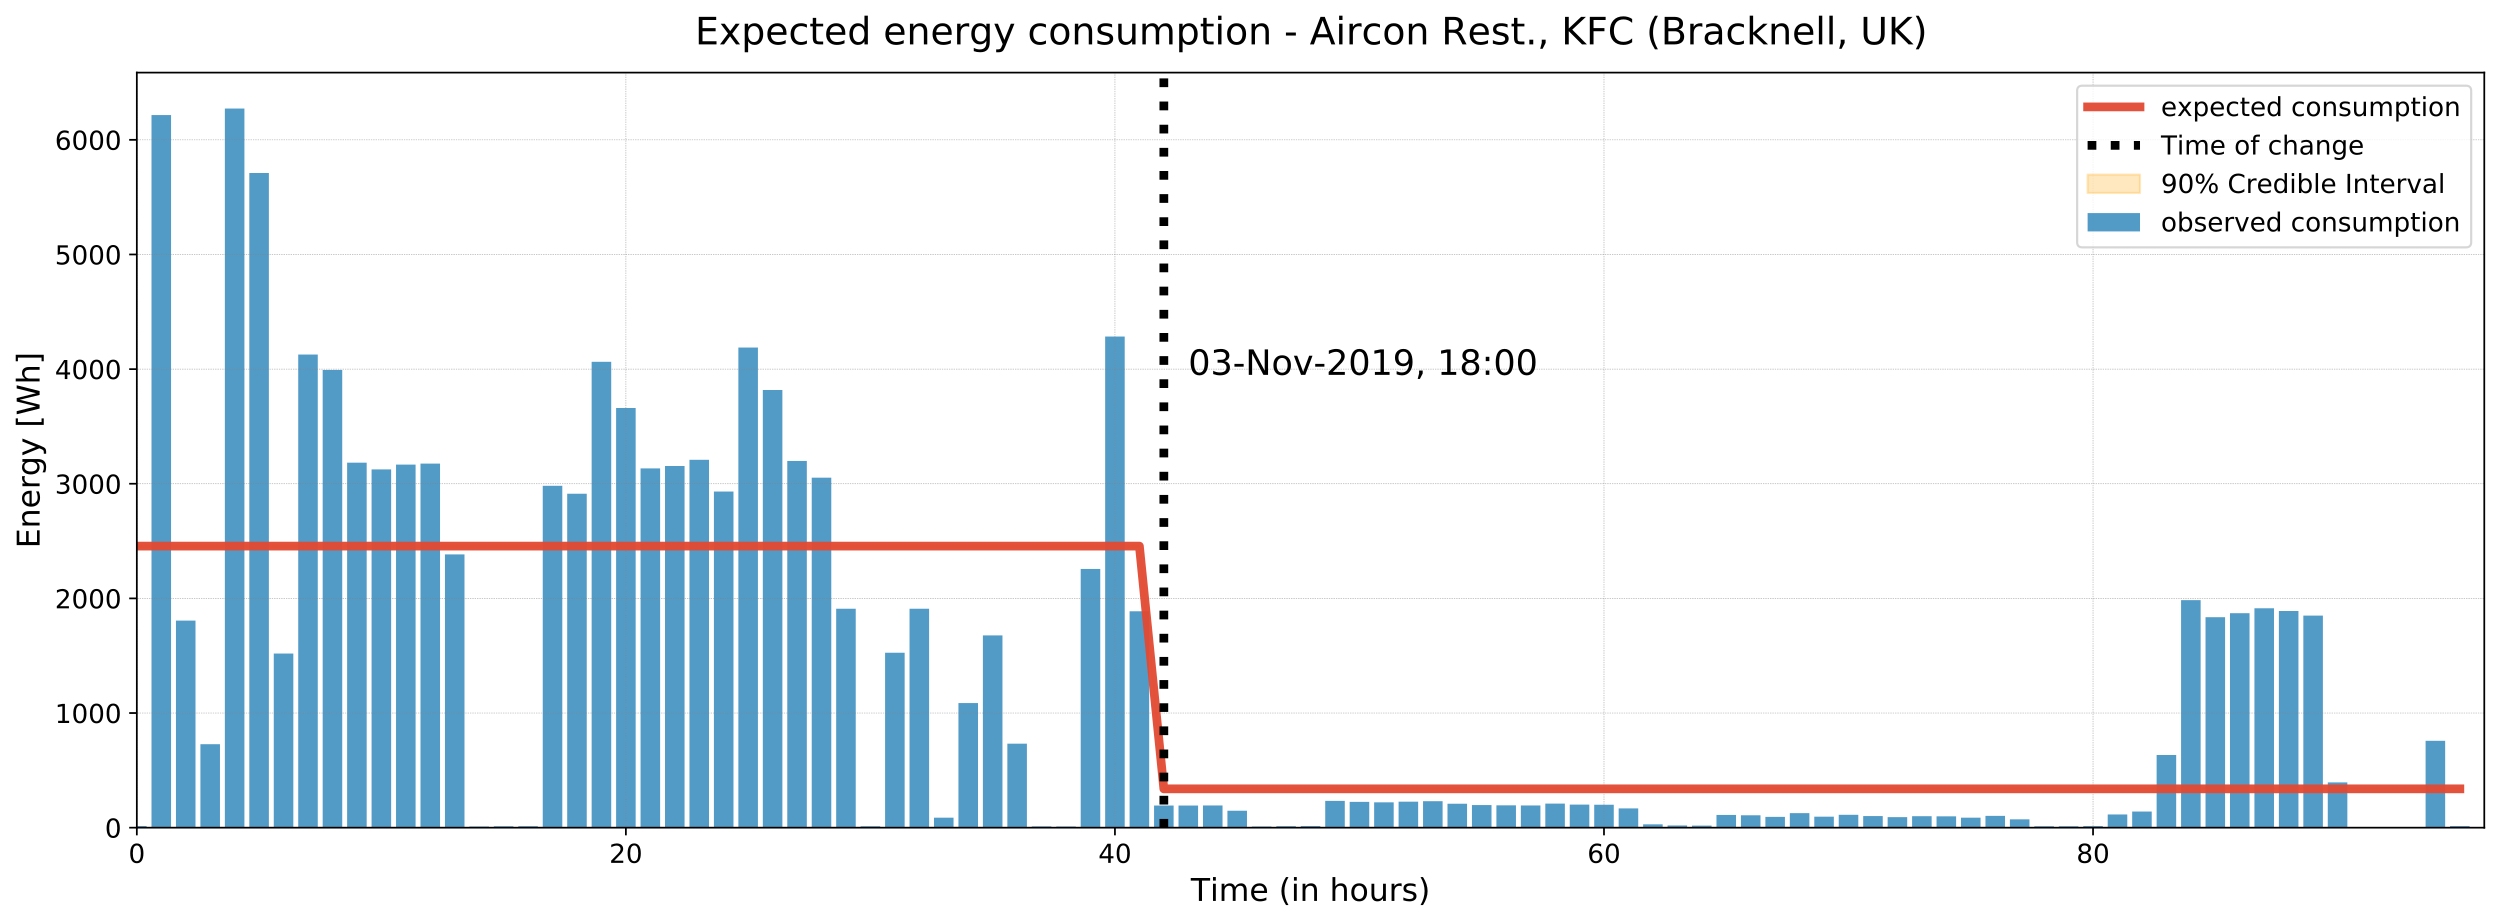 <?xml version="1.0" encoding="utf-8" standalone="no"?>
<!DOCTYPE svg PUBLIC "-//W3C//DTD SVG 1.1//EN"
  "http://www.w3.org/Graphics/SVG/1.1/DTD/svg11.dtd">
<!-- Created with matplotlib (https://matplotlib.org/) -->
<svg height="422.875pt" version="1.1" viewBox="0 0 1145.151 422.875" width="1145.151pt" xmlns="http://www.w3.org/2000/svg" xmlns:xlink="http://www.w3.org/1999/xlink">
 <defs>
  <style type="text/css">
*{stroke-linecap:butt;stroke-linejoin:round;}
  </style>
 </defs>
 <g id="figure_1">
  <g id="patch_1">
   <path d="M 0 422.875 
L 1145.151 422.875 
L 1145.151 0 
L 0 0 
z
" style="fill:#ffffff;"/>
  </g>
  <g id="axes_1">
   <g id="patch_2">
    <path d="M 62.676 379.124 
L 1137.951 379.124 
L 1137.951 33.248 
L 62.676 33.248 
z
" style="fill:#ffffff;"/>
   </g>
   <g id="PolyCollection_1">
    <defs>
     <path d="M 62.676 -173.385 
L 62.676 -172.047 
L 73.877 -172.047 
L 85.078 -172.047 
L 96.279 -172.047 
L 107.48 -172.047 
L 118.68 -172.047 
L 129.881 -172.047 
L 141.082 -172.047 
L 152.283 -172.047 
L 163.484 -172.047 
L 174.684 -172.047 
L 185.885 -172.047 
L 197.086 -172.047 
L 208.287 -172.047 
L 219.487 -172.047 
L 230.688 -172.047 
L 241.889 -172.047 
L 253.09 -172.047 
L 264.291 -172.047 
L 275.491 -172.047 
L 286.692 -172.047 
L 297.893 -172.047 
L 309.094 -172.047 
L 320.294 -172.047 
L 331.495 -172.047 
L 342.696 -172.047 
L 353.897 -172.047 
L 365.098 -172.047 
L 376.298 -172.047 
L 387.499 -172.047 
L 398.7 -172.047 
L 409.901 -172.047 
L 421.101 -172.047 
L 432.302 -172.047 
L 443.503 -172.047 
L 454.704 -172.047 
L 465.905 -172.047 
L 477.105 -172.047 
L 488.306 -172.047 
L 499.507 -172.047 
L 510.708 -172.047 
L 521.909 -172.047 
L 533.109 -61.32 
L 544.31 -61.32 
L 555.511 -61.32 
L 566.712 -61.32 
L 577.912 -61.32 
L 589.113 -61.32 
L 600.314 -61.32 
L 611.515 -61.32 
L 622.716 -61.32 
L 633.916 -61.32 
L 645.117 -61.32 
L 656.318 -61.32 
L 667.519 -61.32 
L 678.719 -61.32 
L 689.92 -61.32 
L 701.121 -61.32 
L 712.322 -61.32 
L 723.523 -61.32 
L 734.723 -61.32 
L 745.924 -61.32 
L 757.125 -61.32 
L 768.326 -61.32 
L 779.527 -61.32 
L 790.727 -61.32 
L 801.928 -61.32 
L 813.129 -61.32 
L 824.33 -61.32 
L 835.53 -61.32 
L 846.731 -61.32 
L 857.932 -61.32 
L 869.133 -61.32 
L 880.334 -61.32 
L 891.534 -61.32 
L 902.735 -61.32 
L 913.936 -61.32 
L 925.137 -61.32 
L 936.337 -61.32 
L 947.538 -61.32 
L 958.739 -61.32 
L 969.94 -61.32 
L 981.141 -61.32 
L 992.341 -61.32 
L 1003.542 -61.32 
L 1014.743 -61.32 
L 1025.944 -61.32 
L 1037.144 -61.32 
L 1048.345 -61.32 
L 1059.546 -61.32 
L 1070.747 -61.32 
L 1081.948 -61.32 
L 1093.148 -61.32 
L 1104.349 -61.32 
L 1115.55 -61.32 
L 1126.751 -61.32 
L 1126.751 -61.748 
L 1126.751 -61.748 
L 1115.55 -61.748 
L 1104.349 -61.748 
L 1093.148 -61.748 
L 1081.948 -61.748 
L 1070.747 -61.748 
L 1059.546 -61.748 
L 1048.345 -61.748 
L 1037.144 -61.748 
L 1025.944 -61.748 
L 1014.743 -61.748 
L 1003.542 -61.748 
L 992.341 -61.748 
L 981.141 -61.748 
L 969.94 -61.748 
L 958.739 -61.748 
L 947.538 -61.748 
L 936.337 -61.748 
L 925.137 -61.748 
L 913.936 -61.748 
L 902.735 -61.748 
L 891.534 -61.748 
L 880.334 -61.748 
L 869.133 -61.748 
L 857.932 -61.748 
L 846.731 -61.748 
L 835.53 -61.748 
L 824.33 -61.748 
L 813.129 -61.748 
L 801.928 -61.748 
L 790.727 -61.748 
L 779.527 -61.748 
L 768.326 -61.748 
L 757.125 -61.748 
L 745.924 -61.748 
L 734.723 -61.748 
L 723.523 -61.748 
L 712.322 -61.748 
L 701.121 -61.748 
L 689.92 -61.748 
L 678.719 -61.748 
L 667.519 -61.748 
L 656.318 -61.748 
L 645.117 -61.748 
L 633.916 -61.748 
L 622.716 -61.748 
L 611.515 -61.748 
L 600.314 -61.748 
L 589.113 -61.748 
L 577.912 -61.748 
L 566.712 -61.748 
L 555.511 -61.748 
L 544.31 -61.748 
L 533.109 -61.748 
L 521.909 -173.385 
L 510.708 -173.385 
L 499.507 -173.385 
L 488.306 -173.385 
L 477.105 -173.385 
L 465.905 -173.385 
L 454.704 -173.385 
L 443.503 -173.385 
L 432.302 -173.385 
L 421.101 -173.385 
L 409.901 -173.385 
L 398.7 -173.385 
L 387.499 -173.385 
L 376.298 -173.385 
L 365.098 -173.385 
L 353.897 -173.385 
L 342.696 -173.385 
L 331.495 -173.385 
L 320.294 -173.385 
L 309.094 -173.385 
L 297.893 -173.385 
L 286.692 -173.385 
L 275.491 -173.385 
L 264.291 -173.385 
L 253.09 -173.385 
L 241.889 -173.385 
L 230.688 -173.385 
L 219.487 -173.385 
L 208.287 -173.385 
L 197.086 -173.385 
L 185.885 -173.385 
L 174.684 -173.385 
L 163.484 -173.385 
L 152.283 -173.385 
L 141.082 -173.385 
L 129.881 -173.385 
L 118.68 -173.385 
L 107.48 -173.385 
L 96.279 -173.385 
L 85.078 -173.385 
L 73.877 -173.385 
L 62.676 -173.385 
z
" id="m27030b3076" style="stroke:#ffa500;stroke-opacity:0.25;"/>
    </defs>
    <g clip-path="url(#p54a1698261)">
     <use style="fill:#ffa500;fill-opacity:0.25;stroke:#ffa500;stroke-opacity:0.25;" x="0" xlink:href="#m27030b3076" y="422.875"/>
    </g>
   </g>
   <g id="patch_3">
    <path clip-path="url(#p54a1698261)" d="M 58.196 379.124 
L 67.157 379.124 
L 67.157 378.389 
L 58.196 378.389 
z
" style="fill:#348abd;opacity:0.85;"/>
   </g>
   <g id="patch_4">
    <path clip-path="url(#p54a1698261)" d="M 69.397 379.124 
L 78.358 379.124 
L 78.358 52.711 
L 69.397 52.711 
z
" style="fill:#348abd;opacity:0.85;"/>
   </g>
   <g id="patch_5">
    <path clip-path="url(#p54a1698261)" d="M 80.598 379.124 
L 89.558 379.124 
L 89.558 284.288 
L 80.598 284.288 
z
" style="fill:#348abd;opacity:0.85;"/>
   </g>
   <g id="patch_6">
    <path clip-path="url(#p54a1698261)" d="M 91.799 379.124 
L 100.759 379.124 
L 100.759 340.896 
L 91.799 340.896 
z
" style="fill:#348abd;opacity:0.85;"/>
   </g>
   <g id="patch_7">
    <path clip-path="url(#p54a1698261)" d="M 102.999 379.124 
L 111.96 379.124 
L 111.96 49.718 
L 102.999 49.718 
z
" style="fill:#348abd;opacity:0.85;"/>
   </g>
   <g id="patch_8">
    <path clip-path="url(#p54a1698261)" d="M 114.2 379.124 
L 123.161 379.124 
L 123.161 79.23 
L 114.2 79.23 
z
" style="fill:#348abd;opacity:0.85;"/>
   </g>
   <g id="patch_9">
    <path clip-path="url(#p54a1698261)" d="M 125.401 379.124 
L 134.362 379.124 
L 134.362 299.359 
L 125.401 299.359 
z
" style="fill:#348abd;opacity:0.85;"/>
   </g>
   <g id="patch_10">
    <path clip-path="url(#p54a1698261)" d="M 136.602 379.124 
L 145.562 379.124 
L 145.562 162.408 
L 136.602 162.408 
z
" style="fill:#348abd;opacity:0.85;"/>
   </g>
   <g id="patch_11">
    <path clip-path="url(#p54a1698261)" d="M 147.802 379.124 
L 156.763 379.124 
L 156.763 169.445 
L 147.802 169.445 
z
" style="fill:#348abd;opacity:0.85;"/>
   </g>
   <g id="patch_12">
    <path clip-path="url(#p54a1698261)" d="M 159.003 379.124 
L 167.964 379.124 
L 167.964 211.927 
L 159.003 211.927 
z
" style="fill:#348abd;opacity:0.85;"/>
   </g>
   <g id="patch_13">
    <path clip-path="url(#p54a1698261)" d="M 170.204 379.124 
L 179.165 379.124 
L 179.165 215.025 
L 170.204 215.025 
z
" style="fill:#348abd;opacity:0.85;"/>
   </g>
   <g id="patch_14">
    <path clip-path="url(#p54a1698261)" d="M 181.405 379.124 
L 190.365 379.124 
L 190.365 212.82 
L 181.405 212.82 
z
" style="fill:#348abd;opacity:0.85;"/>
   </g>
   <g id="patch_15">
    <path clip-path="url(#p54a1698261)" d="M 192.606 379.124 
L 201.566 379.124 
L 201.566 212.347 
L 192.606 212.347 
z
" style="fill:#348abd;opacity:0.85;"/>
   </g>
   <g id="patch_16">
    <path clip-path="url(#p54a1698261)" d="M 203.806 379.124 
L 212.767 379.124 
L 212.767 253.936 
L 203.806 253.936 
z
" style="fill:#348abd;opacity:0.85;"/>
   </g>
   <g id="patch_17">
    <path clip-path="url(#p54a1698261)" d="M 215.007 379.124 
L 223.968 379.124 
L 223.968 378.599 
L 215.007 378.599 
z
" style="fill:#348abd;opacity:0.85;"/>
   </g>
   <g id="patch_18">
    <path clip-path="url(#p54a1698261)" d="M 226.208 379.124 
L 235.169 379.124 
L 235.169 378.494 
L 226.208 378.494 
z
" style="fill:#348abd;opacity:0.85;"/>
   </g>
   <g id="patch_19">
    <path clip-path="url(#p54a1698261)" d="M 237.409 379.124 
L 246.369 379.124 
L 246.369 378.442 
L 237.409 378.442 
z
" style="fill:#348abd;opacity:0.85;"/>
   </g>
   <g id="patch_20">
    <path clip-path="url(#p54a1698261)" d="M 248.609 379.124 
L 257.57 379.124 
L 257.57 222.534 
L 248.609 222.534 
z
" style="fill:#348abd;opacity:0.85;"/>
   </g>
   <g id="patch_21">
    <path clip-path="url(#p54a1698261)" d="M 259.81 379.124 
L 268.771 379.124 
L 268.771 226.158 
L 259.81 226.158 
z
" style="fill:#348abd;opacity:0.85;"/>
   </g>
   <g id="patch_22">
    <path clip-path="url(#p54a1698261)" d="M 271.011 379.124 
L 279.972 379.124 
L 279.972 165.717 
L 271.011 165.717 
z
" style="fill:#348abd;opacity:0.85;"/>
   </g>
   <g id="patch_23">
    <path clip-path="url(#p54a1698261)" d="M 282.212 379.124 
L 291.172 379.124 
L 291.172 186.879 
L 282.212 186.879 
z
" style="fill:#348abd;opacity:0.85;"/>
   </g>
   <g id="patch_24">
    <path clip-path="url(#p54a1698261)" d="M 293.413 379.124 
L 302.373 379.124 
L 302.373 214.552 
L 293.413 214.552 
z
" style="fill:#348abd;opacity:0.85;"/>
   </g>
   <g id="patch_25">
    <path clip-path="url(#p54a1698261)" d="M 304.613 379.124 
L 313.574 379.124 
L 313.574 213.45 
L 304.613 213.45 
z
" style="fill:#348abd;opacity:0.85;"/>
   </g>
   <g id="patch_26">
    <path clip-path="url(#p54a1698261)" d="M 315.814 379.124 
L 324.775 379.124 
L 324.775 210.614 
L 315.814 210.614 
z
" style="fill:#348abd;opacity:0.85;"/>
   </g>
   <g id="patch_27">
    <path clip-path="url(#p54a1698261)" d="M 327.015 379.124 
L 335.976 379.124 
L 335.976 225.16 
L 327.015 225.16 
z
" style="fill:#348abd;opacity:0.85;"/>
   </g>
   <g id="patch_28">
    <path clip-path="url(#p54a1698261)" d="M 338.216 379.124 
L 347.176 379.124 
L 347.176 159.205 
L 338.216 159.205 
z
" style="fill:#348abd;opacity:0.85;"/>
   </g>
   <g id="patch_29">
    <path clip-path="url(#p54a1698261)" d="M 349.416 379.124 
L 358.377 379.124 
L 358.377 178.634 
L 349.416 178.634 
z
" style="fill:#348abd;opacity:0.85;"/>
   </g>
   <g id="patch_30">
    <path clip-path="url(#p54a1698261)" d="M 360.617 379.124 
L 369.578 379.124 
L 369.578 211.139 
L 360.617 211.139 
z
" style="fill:#348abd;opacity:0.85;"/>
   </g>
   <g id="patch_31">
    <path clip-path="url(#p54a1698261)" d="M 371.818 379.124 
L 380.779 379.124 
L 380.779 218.806 
L 371.818 218.806 
z
" style="fill:#348abd;opacity:0.85;"/>
   </g>
   <g id="patch_32">
    <path clip-path="url(#p54a1698261)" d="M 383.019 379.124 
L 391.979 379.124 
L 391.979 278.827 
L 383.019 278.827 
z
" style="fill:#348abd;opacity:0.85;"/>
   </g>
   <g id="patch_33">
    <path clip-path="url(#p54a1698261)" d="M 394.22 379.124 
L 403.18 379.124 
L 403.18 378.494 
L 394.22 378.494 
z
" style="fill:#348abd;opacity:0.85;"/>
   </g>
   <g id="patch_34">
    <path clip-path="url(#p54a1698261)" d="M 405.42 379.124 
L 414.381 379.124 
L 414.381 298.991 
L 405.42 298.991 
z
" style="fill:#348abd;opacity:0.85;"/>
   </g>
   <g id="patch_35">
    <path clip-path="url(#p54a1698261)" d="M 416.621 379.124 
L 425.582 379.124 
L 425.582 278.827 
L 416.621 278.827 
z
" style="fill:#348abd;opacity:0.85;"/>
   </g>
   <g id="patch_36">
    <path clip-path="url(#p54a1698261)" d="M 427.822 379.124 
L 436.783 379.124 
L 436.783 374.556 
L 427.822 374.556 
z
" style="fill:#348abd;opacity:0.85;"/>
   </g>
   <g id="patch_37">
    <path clip-path="url(#p54a1698261)" d="M 439.023 379.124 
L 447.983 379.124 
L 447.983 322.044 
L 439.023 322.044 
z
" style="fill:#348abd;opacity:0.85;"/>
   </g>
   <g id="patch_38">
    <path clip-path="url(#p54a1698261)" d="M 450.224 379.124 
L 459.184 379.124 
L 459.184 291.062 
L 450.224 291.062 
z
" style="fill:#348abd;opacity:0.85;"/>
   </g>
   <g id="patch_39">
    <path clip-path="url(#p54a1698261)" d="M 461.424 379.124 
L 470.385 379.124 
L 470.385 340.633 
L 461.424 340.633 
z
" style="fill:#348abd;opacity:0.85;"/>
   </g>
   <g id="patch_40">
    <path clip-path="url(#p54a1698261)" d="M 472.625 379.124 
L 481.586 379.124 
L 481.586 378.547 
L 472.625 378.547 
z
" style="fill:#348abd;opacity:0.85;"/>
   </g>
   <g id="patch_41">
    <path clip-path="url(#p54a1698261)" d="M 483.826 379.124 
L 492.786 379.124 
L 492.786 378.599 
L 483.826 378.599 
z
" style="fill:#348abd;opacity:0.85;"/>
   </g>
   <g id="patch_42">
    <path clip-path="url(#p54a1698261)" d="M 495.027 379.124 
L 503.987 379.124 
L 503.987 260.605 
L 495.027 260.605 
z
" style="fill:#348abd;opacity:0.85;"/>
   </g>
   <g id="patch_43">
    <path clip-path="url(#p54a1698261)" d="M 506.227 379.124 
L 515.188 379.124 
L 515.188 154.164 
L 506.227 154.164 
z
" style="fill:#348abd;opacity:0.85;"/>
   </g>
   <g id="patch_44">
    <path clip-path="url(#p54a1698261)" d="M 517.428 379.124 
L 526.389 379.124 
L 526.389 279.982 
L 517.428 279.982 
z
" style="fill:#348abd;opacity:0.85;"/>
   </g>
   <g id="patch_45">
    <path clip-path="url(#p54a1698261)" d="M 528.629 379.124 
L 537.59 379.124 
L 537.59 368.99 
L 528.629 368.99 
z
" style="fill:#348abd;opacity:0.85;"/>
   </g>
   <g id="patch_46">
    <path clip-path="url(#p54a1698261)" d="M 539.83 379.124 
L 548.79 379.124 
L 548.79 368.99 
L 539.83 368.99 
z
" style="fill:#348abd;opacity:0.85;"/>
   </g>
   <g id="patch_47">
    <path clip-path="url(#p54a1698261)" d="M 551.031 379.124 
L 559.991 379.124 
L 559.991 368.937 
L 551.031 368.937 
z
" style="fill:#348abd;opacity:0.85;"/>
   </g>
   <g id="patch_48">
    <path clip-path="url(#p54a1698261)" d="M 562.231 379.124 
L 571.192 379.124 
L 571.192 371.353 
L 562.231 371.353 
z
" style="fill:#348abd;opacity:0.85;"/>
   </g>
   <g id="patch_49">
    <path clip-path="url(#p54a1698261)" d="M 573.432 379.124 
L 582.393 379.124 
L 582.393 378.599 
L 573.432 378.599 
z
" style="fill:#348abd;opacity:0.85;"/>
   </g>
   <g id="patch_50">
    <path clip-path="url(#p54a1698261)" d="M 584.633 379.124 
L 593.594 379.124 
L 593.594 378.442 
L 584.633 378.442 
z
" style="fill:#348abd;opacity:0.85;"/>
   </g>
   <g id="patch_51">
    <path clip-path="url(#p54a1698261)" d="M 595.834 379.124 
L 604.794 379.124 
L 604.794 378.389 
L 595.834 378.389 
z
" style="fill:#348abd;opacity:0.85;"/>
   </g>
   <g id="patch_52">
    <path clip-path="url(#p54a1698261)" d="M 607.034 379.124 
L 615.995 379.124 
L 615.995 366.837 
L 607.034 366.837 
z
" style="fill:#348abd;opacity:0.85;"/>
   </g>
   <g id="patch_53">
    <path clip-path="url(#p54a1698261)" d="M 618.235 379.124 
L 627.196 379.124 
L 627.196 367.309 
L 618.235 367.309 
z
" style="fill:#348abd;opacity:0.85;"/>
   </g>
   <g id="patch_54">
    <path clip-path="url(#p54a1698261)" d="M 629.436 379.124 
L 638.397 379.124 
L 638.397 367.519 
L 629.436 367.519 
z
" style="fill:#348abd;opacity:0.85;"/>
   </g>
   <g id="patch_55">
    <path clip-path="url(#p54a1698261)" d="M 640.637 379.124 
L 649.597 379.124 
L 649.597 367.204 
L 640.637 367.204 
z
" style="fill:#348abd;opacity:0.85;"/>
   </g>
   <g id="patch_56">
    <path clip-path="url(#p54a1698261)" d="M 651.838 379.124 
L 660.798 379.124 
L 660.798 366.994 
L 651.838 366.994 
z
" style="fill:#348abd;opacity:0.85;"/>
   </g>
   <g id="patch_57">
    <path clip-path="url(#p54a1698261)" d="M 663.038 379.124 
L 671.999 379.124 
L 671.999 368.149 
L 663.038 368.149 
z
" style="fill:#348abd;opacity:0.85;"/>
   </g>
   <g id="patch_58">
    <path clip-path="url(#p54a1698261)" d="M 674.239 379.124 
L 683.2 379.124 
L 683.2 368.78 
L 674.239 368.78 
z
" style="fill:#348abd;opacity:0.85;"/>
   </g>
   <g id="patch_59">
    <path clip-path="url(#p54a1698261)" d="M 685.44 379.124 
L 694.401 379.124 
L 694.401 368.885 
L 685.44 368.885 
z
" style="fill:#348abd;opacity:0.85;"/>
   </g>
   <g id="patch_60">
    <path clip-path="url(#p54a1698261)" d="M 696.641 379.124 
L 705.601 379.124 
L 705.601 368.937 
L 696.641 368.937 
z
" style="fill:#348abd;opacity:0.85;"/>
   </g>
   <g id="patch_61">
    <path clip-path="url(#p54a1698261)" d="M 707.841 379.124 
L 716.802 379.124 
L 716.802 368.097 
L 707.841 368.097 
z
" style="fill:#348abd;opacity:0.85;"/>
   </g>
   <g id="patch_62">
    <path clip-path="url(#p54a1698261)" d="M 719.042 379.124 
L 728.003 379.124 
L 728.003 368.57 
L 719.042 368.57 
z
" style="fill:#348abd;opacity:0.85;"/>
   </g>
   <g id="patch_63">
    <path clip-path="url(#p54a1698261)" d="M 730.243 379.124 
L 739.204 379.124 
L 739.204 368.622 
L 730.243 368.622 
z
" style="fill:#348abd;opacity:0.85;"/>
   </g>
   <g id="patch_64">
    <path clip-path="url(#p54a1698261)" d="M 741.444 379.124 
L 750.404 379.124 
L 750.404 370.302 
L 741.444 370.302 
z
" style="fill:#348abd;opacity:0.85;"/>
   </g>
   <g id="patch_65">
    <path clip-path="url(#p54a1698261)" d="M 752.645 379.124 
L 761.605 379.124 
L 761.605 377.602 
L 752.645 377.602 
z
" style="fill:#348abd;opacity:0.85;"/>
   </g>
   <g id="patch_66">
    <path clip-path="url(#p54a1698261)" d="M 763.845 379.124 
L 772.806 379.124 
L 772.806 378.127 
L 763.845 378.127 
z
" style="fill:#348abd;opacity:0.85;"/>
   </g>
   <g id="patch_67">
    <path clip-path="url(#p54a1698261)" d="M 775.046 379.124 
L 784.007 379.124 
L 784.007 378.179 
L 775.046 378.179 
z
" style="fill:#348abd;opacity:0.85;"/>
   </g>
   <g id="patch_68">
    <path clip-path="url(#p54a1698261)" d="M 786.247 379.124 
L 795.208 379.124 
L 795.208 373.296 
L 786.247 373.296 
z
" style="fill:#348abd;opacity:0.85;"/>
   </g>
   <g id="patch_69">
    <path clip-path="url(#p54a1698261)" d="M 797.448 379.124 
L 806.408 379.124 
L 806.408 373.453 
L 797.448 373.453 
z
" style="fill:#348abd;opacity:0.85;"/>
   </g>
   <g id="patch_70">
    <path clip-path="url(#p54a1698261)" d="M 808.649 379.124 
L 817.609 379.124 
L 817.609 374.188 
L 808.649 374.188 
z
" style="fill:#348abd;opacity:0.85;"/>
   </g>
   <g id="patch_71">
    <path clip-path="url(#p54a1698261)" d="M 819.849 379.124 
L 828.81 379.124 
L 828.81 372.455 
L 819.849 372.455 
z
" style="fill:#348abd;opacity:0.85;"/>
   </g>
   <g id="patch_72">
    <path clip-path="url(#p54a1698261)" d="M 831.05 379.124 
L 840.011 379.124 
L 840.011 374.083 
L 831.05 374.083 
z
" style="fill:#348abd;opacity:0.85;"/>
   </g>
   <g id="patch_73">
    <path clip-path="url(#p54a1698261)" d="M 842.251 379.124 
L 851.212 379.124 
L 851.212 373.243 
L 842.251 373.243 
z
" style="fill:#348abd;opacity:0.85;"/>
   </g>
   <g id="patch_74">
    <path clip-path="url(#p54a1698261)" d="M 853.452 379.124 
L 862.412 379.124 
L 862.412 373.821 
L 853.452 373.821 
z
" style="fill:#348abd;opacity:0.85;"/>
   </g>
   <g id="patch_75">
    <path clip-path="url(#p54a1698261)" d="M 864.652 379.124 
L 873.613 379.124 
L 873.613 374.293 
L 864.652 374.293 
z
" style="fill:#348abd;opacity:0.85;"/>
   </g>
   <g id="patch_76">
    <path clip-path="url(#p54a1698261)" d="M 875.853 379.124 
L 884.814 379.124 
L 884.814 373.873 
L 875.853 373.873 
z
" style="fill:#348abd;opacity:0.85;"/>
   </g>
   <g id="patch_77">
    <path clip-path="url(#p54a1698261)" d="M 887.054 379.124 
L 896.015 379.124 
L 896.015 373.926 
L 887.054 373.926 
z
" style="fill:#348abd;opacity:0.85;"/>
   </g>
   <g id="patch_78">
    <path clip-path="url(#p54a1698261)" d="M 898.255 379.124 
L 907.215 379.124 
L 907.215 374.556 
L 898.255 374.556 
z
" style="fill:#348abd;opacity:0.85;"/>
   </g>
   <g id="patch_79">
    <path clip-path="url(#p54a1698261)" d="M 909.456 379.124 
L 918.416 379.124 
L 918.416 373.716 
L 909.456 373.716 
z
" style="fill:#348abd;opacity:0.85;"/>
   </g>
   <g id="patch_80">
    <path clip-path="url(#p54a1698261)" d="M 920.656 379.124 
L 929.617 379.124 
L 929.617 375.291 
L 920.656 375.291 
z
" style="fill:#348abd;opacity:0.85;"/>
   </g>
   <g id="patch_81">
    <path clip-path="url(#p54a1698261)" d="M 931.857 379.124 
L 940.818 379.124 
L 940.818 378.494 
L 931.857 378.494 
z
" style="fill:#348abd;opacity:0.85;"/>
   </g>
   <g id="patch_82">
    <path clip-path="url(#p54a1698261)" d="M 943.058 379.124 
L 952.019 379.124 
L 952.019 378.494 
L 943.058 378.494 
z
" style="fill:#348abd;opacity:0.85;"/>
   </g>
   <g id="patch_83">
    <path clip-path="url(#p54a1698261)" d="M 954.259 379.124 
L 963.219 379.124 
L 963.219 378.389 
L 954.259 378.389 
z
" style="fill:#348abd;opacity:0.85;"/>
   </g>
   <g id="patch_84">
    <path clip-path="url(#p54a1698261)" d="M 965.459 379.124 
L 974.42 379.124 
L 974.42 373.086 
L 965.459 373.086 
z
" style="fill:#348abd;opacity:0.85;"/>
   </g>
   <g id="patch_85">
    <path clip-path="url(#p54a1698261)" d="M 976.66 379.124 
L 985.621 379.124 
L 985.621 371.72 
L 976.66 371.72 
z
" style="fill:#348abd;opacity:0.85;"/>
   </g>
   <g id="patch_86">
    <path clip-path="url(#p54a1698261)" d="M 987.861 379.124 
L 996.822 379.124 
L 996.822 345.832 
L 987.861 345.832 
z
" style="fill:#348abd;opacity:0.85;"/>
   </g>
   <g id="patch_87">
    <path clip-path="url(#p54a1698261)" d="M 999.062 379.124 
L 1008.022 379.124 
L 1008.022 274.889 
L 999.062 274.889 
z
" style="fill:#348abd;opacity:0.85;"/>
   </g>
   <g id="patch_88">
    <path clip-path="url(#p54a1698261)" d="M 1010.263 379.124 
L 1019.223 379.124 
L 1019.223 282.713 
L 1010.263 282.713 
z
" style="fill:#348abd;opacity:0.85;"/>
   </g>
   <g id="patch_89">
    <path clip-path="url(#p54a1698261)" d="M 1021.463 379.124 
L 1030.424 379.124 
L 1030.424 280.875 
L 1021.463 280.875 
z
" style="fill:#348abd;opacity:0.85;"/>
   </g>
   <g id="patch_90">
    <path clip-path="url(#p54a1698261)" d="M 1032.664 379.124 
L 1041.625 379.124 
L 1041.625 278.617 
L 1032.664 278.617 
z
" style="fill:#348abd;opacity:0.85;"/>
   </g>
   <g id="patch_91">
    <path clip-path="url(#p54a1698261)" d="M 1043.865 379.124 
L 1052.826 379.124 
L 1052.826 279.877 
L 1043.865 279.877 
z
" style="fill:#348abd;opacity:0.85;"/>
   </g>
   <g id="patch_92">
    <path clip-path="url(#p54a1698261)" d="M 1055.066 379.124 
L 1064.026 379.124 
L 1064.026 281.978 
L 1055.066 281.978 
z
" style="fill:#348abd;opacity:0.85;"/>
   </g>
   <g id="patch_93">
    <path clip-path="url(#p54a1698261)" d="M 1066.266 379.124 
L 1075.227 379.124 
L 1075.227 358.382 
L 1066.266 358.382 
z
" style="fill:#348abd;opacity:0.85;"/>
   </g>
   <g id="patch_94">
    <path clip-path="url(#p54a1698261)" d="M 1077.467 379.124 
L 1086.428 379.124 
L 1086.428 379.124 
L 1077.467 379.124 
z
" style="fill:#348abd;opacity:0.85;"/>
   </g>
   <g id="patch_95">
    <path clip-path="url(#p54a1698261)" d="M 1088.668 379.124 
L 1097.629 379.124 
L 1097.629 379.124 
L 1088.668 379.124 
z
" style="fill:#348abd;opacity:0.85;"/>
   </g>
   <g id="patch_96">
    <path clip-path="url(#p54a1698261)" d="M 1099.869 379.124 
L 1108.829 379.124 
L 1108.829 379.124 
L 1099.869 379.124 
z
" style="fill:#348abd;opacity:0.85;"/>
   </g>
   <g id="patch_97">
    <path clip-path="url(#p54a1698261)" d="M 1111.07 379.124 
L 1120.03 379.124 
L 1120.03 339.32 
L 1111.07 339.32 
z
" style="fill:#348abd;opacity:0.85;"/>
   </g>
   <g id="patch_98">
    <path clip-path="url(#p54a1698261)" d="M 1122.27 379.124 
L 1131.231 379.124 
L 1131.231 378.389 
L 1122.27 378.389 
z
" style="fill:#348abd;opacity:0.85;"/>
   </g>
   <g id="matplotlib.axis_1">
    <g id="xtick_1">
     <g id="line2d_1">
      <path clip-path="url(#p54a1698261)" d="M 62.676 379.124 
L 62.676 33.248 
" style="fill:none;stroke:#808080;stroke-dasharray:0.3,0.495;stroke-dashoffset:0;stroke-width:0.3;"/>
     </g>
     <g id="line2d_2">
      <defs>
       <path d="M 0 0 
L 0 3.5 
" id="m194af69261" style="stroke:#000000;stroke-width:0.8;"/>
      </defs>
      <g>
       <use style="stroke:#000000;stroke-width:0.8;" x="62.676" xlink:href="#m194af69261" y="379.124"/>
      </g>
     </g>
     <g id="text_1">
      <!-- 0 -->
      <defs>
       <path d="M 31.781 66.406 
Q 24.172 66.406 20.328 58.906 
Q 16.5 51.422 16.5 36.375 
Q 16.5 21.391 20.328 13.891 
Q 24.172 6.391 31.781 6.391 
Q 39.453 6.391 43.281 13.891 
Q 47.125 21.391 47.125 36.375 
Q 47.125 51.422 43.281 58.906 
Q 39.453 66.406 31.781 66.406 
z
M 31.781 74.219 
Q 44.047 74.219 50.516 64.516 
Q 56.984 54.828 56.984 36.375 
Q 56.984 17.969 50.516 8.266 
Q 44.047 -1.422 31.781 -1.422 
Q 19.531 -1.422 13.062 8.266 
Q 6.594 17.969 6.594 36.375 
Q 6.594 54.828 13.062 64.516 
Q 19.531 74.219 31.781 74.219 
z
" id="DejaVuSans-48"/>
      </defs>
      <g transform="translate(58.859 395.243)scale(0.12 -0.12)">
       <use xlink:href="#DejaVuSans-48"/>
      </g>
     </g>
    </g>
    <g id="xtick_2">
     <g id="line2d_3">
      <path clip-path="url(#p54a1698261)" d="M 286.692 379.124 
L 286.692 33.248 
" style="fill:none;stroke:#808080;stroke-dasharray:0.3,0.495;stroke-dashoffset:0;stroke-width:0.3;"/>
     </g>
     <g id="line2d_4">
      <g>
       <use style="stroke:#000000;stroke-width:0.8;" x="286.692" xlink:href="#m194af69261" y="379.124"/>
      </g>
     </g>
     <g id="text_2">
      <!-- 20 -->
      <defs>
       <path d="M 19.188 8.297 
L 53.609 8.297 
L 53.609 0 
L 7.328 0 
L 7.328 8.297 
Q 12.938 14.109 22.625 23.891 
Q 32.328 33.688 34.812 36.531 
Q 39.547 41.844 41.422 45.531 
Q 43.312 49.219 43.312 52.781 
Q 43.312 58.594 39.234 62.25 
Q 35.156 65.922 28.609 65.922 
Q 23.969 65.922 18.812 64.312 
Q 13.672 62.703 7.812 59.422 
L 7.812 69.391 
Q 13.766 71.781 18.938 73 
Q 24.125 74.219 28.422 74.219 
Q 39.75 74.219 46.484 68.547 
Q 53.219 62.891 53.219 53.422 
Q 53.219 48.922 51.531 44.891 
Q 49.859 40.875 45.406 35.406 
Q 44.188 33.984 37.641 27.219 
Q 31.109 20.453 19.188 8.297 
z
" id="DejaVuSans-50"/>
      </defs>
      <g transform="translate(279.057 395.243)scale(0.12 -0.12)">
       <use xlink:href="#DejaVuSans-50"/>
       <use x="63.623" xlink:href="#DejaVuSans-48"/>
      </g>
     </g>
    </g>
    <g id="xtick_3">
     <g id="line2d_5">
      <path clip-path="url(#p54a1698261)" d="M 510.708 379.124 
L 510.708 33.248 
" style="fill:none;stroke:#808080;stroke-dasharray:0.3,0.495;stroke-dashoffset:0;stroke-width:0.3;"/>
     </g>
     <g id="line2d_6">
      <g>
       <use style="stroke:#000000;stroke-width:0.8;" x="510.708" xlink:href="#m194af69261" y="379.124"/>
      </g>
     </g>
     <g id="text_3">
      <!-- 40 -->
      <defs>
       <path d="M 37.797 64.312 
L 12.891 25.391 
L 37.797 25.391 
z
M 35.203 72.906 
L 47.609 72.906 
L 47.609 25.391 
L 58.016 25.391 
L 58.016 17.188 
L 47.609 17.188 
L 47.609 0 
L 37.797 0 
L 37.797 17.188 
L 4.891 17.188 
L 4.891 26.703 
z
" id="DejaVuSans-52"/>
      </defs>
      <g transform="translate(503.073 395.243)scale(0.12 -0.12)">
       <use xlink:href="#DejaVuSans-52"/>
       <use x="63.623" xlink:href="#DejaVuSans-48"/>
      </g>
     </g>
    </g>
    <g id="xtick_4">
     <g id="line2d_7">
      <path clip-path="url(#p54a1698261)" d="M 734.723 379.124 
L 734.723 33.248 
" style="fill:none;stroke:#808080;stroke-dasharray:0.3,0.495;stroke-dashoffset:0;stroke-width:0.3;"/>
     </g>
     <g id="line2d_8">
      <g>
       <use style="stroke:#000000;stroke-width:0.8;" x="734.723" xlink:href="#m194af69261" y="379.124"/>
      </g>
     </g>
     <g id="text_4">
      <!-- 60 -->
      <defs>
       <path d="M 33.016 40.375 
Q 26.375 40.375 22.484 35.828 
Q 18.609 31.297 18.609 23.391 
Q 18.609 15.531 22.484 10.953 
Q 26.375 6.391 33.016 6.391 
Q 39.656 6.391 43.531 10.953 
Q 47.406 15.531 47.406 23.391 
Q 47.406 31.297 43.531 35.828 
Q 39.656 40.375 33.016 40.375 
z
M 52.594 71.297 
L 52.594 62.312 
Q 48.875 64.062 45.094 64.984 
Q 41.312 65.922 37.594 65.922 
Q 27.828 65.922 22.672 59.328 
Q 17.531 52.734 16.797 39.406 
Q 19.672 43.656 24.016 45.922 
Q 28.375 48.188 33.594 48.188 
Q 44.578 48.188 50.953 41.516 
Q 57.328 34.859 57.328 23.391 
Q 57.328 12.156 50.688 5.359 
Q 44.047 -1.422 33.016 -1.422 
Q 20.359 -1.422 13.672 8.266 
Q 6.984 17.969 6.984 36.375 
Q 6.984 53.656 15.188 63.938 
Q 23.391 74.219 37.203 74.219 
Q 40.922 74.219 44.703 73.484 
Q 48.484 72.75 52.594 71.297 
z
" id="DejaVuSans-54"/>
      </defs>
      <g transform="translate(727.088 395.243)scale(0.12 -0.12)">
       <use xlink:href="#DejaVuSans-54"/>
       <use x="63.623" xlink:href="#DejaVuSans-48"/>
      </g>
     </g>
    </g>
    <g id="xtick_5">
     <g id="line2d_9">
      <path clip-path="url(#p54a1698261)" d="M 958.739 379.124 
L 958.739 33.248 
" style="fill:none;stroke:#808080;stroke-dasharray:0.3,0.495;stroke-dashoffset:0;stroke-width:0.3;"/>
     </g>
     <g id="line2d_10">
      <g>
       <use style="stroke:#000000;stroke-width:0.8;" x="958.739" xlink:href="#m194af69261" y="379.124"/>
      </g>
     </g>
     <g id="text_5">
      <!-- 80 -->
      <defs>
       <path d="M 31.781 34.625 
Q 24.75 34.625 20.719 30.859 
Q 16.703 27.094 16.703 20.516 
Q 16.703 13.922 20.719 10.156 
Q 24.75 6.391 31.781 6.391 
Q 38.812 6.391 42.859 10.172 
Q 46.922 13.969 46.922 20.516 
Q 46.922 27.094 42.891 30.859 
Q 38.875 34.625 31.781 34.625 
z
M 21.922 38.812 
Q 15.578 40.375 12.031 44.719 
Q 8.5 49.078 8.5 55.328 
Q 8.5 64.062 14.719 69.141 
Q 20.953 74.219 31.781 74.219 
Q 42.672 74.219 48.875 69.141 
Q 55.078 64.062 55.078 55.328 
Q 55.078 49.078 51.531 44.719 
Q 48 40.375 41.703 38.812 
Q 48.828 37.156 52.797 32.312 
Q 56.781 27.484 56.781 20.516 
Q 56.781 9.906 50.312 4.234 
Q 43.844 -1.422 31.781 -1.422 
Q 19.734 -1.422 13.25 4.234 
Q 6.781 9.906 6.781 20.516 
Q 6.781 27.484 10.781 32.312 
Q 14.797 37.156 21.922 38.812 
z
M 18.312 54.391 
Q 18.312 48.734 21.844 45.562 
Q 25.391 42.391 31.781 42.391 
Q 38.141 42.391 41.719 45.562 
Q 45.312 48.734 45.312 54.391 
Q 45.312 60.062 41.719 63.234 
Q 38.141 66.406 31.781 66.406 
Q 25.391 66.406 21.844 63.234 
Q 18.312 60.062 18.312 54.391 
z
" id="DejaVuSans-56"/>
      </defs>
      <g transform="translate(951.104 395.243)scale(0.12 -0.12)">
       <use xlink:href="#DejaVuSans-56"/>
       <use x="63.623" xlink:href="#DejaVuSans-48"/>
      </g>
     </g>
    </g>
    <g id="text_6">
     <!-- Time (in hours) -->
     <defs>
      <path d="M -0.297 72.906 
L 61.375 72.906 
L 61.375 64.594 
L 35.5 64.594 
L 35.5 0 
L 25.594 0 
L 25.594 64.594 
L -0.297 64.594 
z
" id="DejaVuSans-84"/>
      <path d="M 9.422 54.688 
L 18.406 54.688 
L 18.406 0 
L 9.422 0 
z
M 9.422 75.984 
L 18.406 75.984 
L 18.406 64.594 
L 9.422 64.594 
z
" id="DejaVuSans-105"/>
      <path d="M 52 44.188 
Q 55.375 50.25 60.062 53.125 
Q 64.75 56 71.094 56 
Q 79.641 56 84.281 50.016 
Q 88.922 44.047 88.922 33.016 
L 88.922 0 
L 79.891 0 
L 79.891 32.719 
Q 79.891 40.578 77.094 44.375 
Q 74.312 48.188 68.609 48.188 
Q 61.625 48.188 57.562 43.547 
Q 53.516 38.922 53.516 30.906 
L 53.516 0 
L 44.484 0 
L 44.484 32.719 
Q 44.484 40.625 41.703 44.406 
Q 38.922 48.188 33.109 48.188 
Q 26.219 48.188 22.156 43.531 
Q 18.109 38.875 18.109 30.906 
L 18.109 0 
L 9.078 0 
L 9.078 54.688 
L 18.109 54.688 
L 18.109 46.188 
Q 21.188 51.219 25.484 53.609 
Q 29.781 56 35.688 56 
Q 41.656 56 45.828 52.969 
Q 50 49.953 52 44.188 
z
" id="DejaVuSans-109"/>
      <path d="M 56.203 29.594 
L 56.203 25.203 
L 14.891 25.203 
Q 15.484 15.922 20.484 11.062 
Q 25.484 6.203 34.422 6.203 
Q 39.594 6.203 44.453 7.469 
Q 49.312 8.734 54.109 11.281 
L 54.109 2.781 
Q 49.266 0.734 44.188 -0.344 
Q 39.109 -1.422 33.891 -1.422 
Q 20.797 -1.422 13.156 6.188 
Q 5.516 13.812 5.516 26.812 
Q 5.516 40.234 12.766 48.109 
Q 20.016 56 32.328 56 
Q 43.359 56 49.781 48.891 
Q 56.203 41.797 56.203 29.594 
z
M 47.219 32.234 
Q 47.125 39.594 43.094 43.984 
Q 39.062 48.391 32.422 48.391 
Q 24.906 48.391 20.391 44.141 
Q 15.875 39.891 15.188 32.172 
z
" id="DejaVuSans-101"/>
      <path id="DejaVuSans-32"/>
      <path d="M 31 75.875 
Q 24.469 64.656 21.281 53.656 
Q 18.109 42.672 18.109 31.391 
Q 18.109 20.125 21.312 9.062 
Q 24.516 -2 31 -13.188 
L 23.188 -13.188 
Q 15.875 -1.703 12.234 9.375 
Q 8.594 20.453 8.594 31.391 
Q 8.594 42.281 12.203 53.312 
Q 15.828 64.359 23.188 75.875 
z
" id="DejaVuSans-40"/>
      <path d="M 54.891 33.016 
L 54.891 0 
L 45.906 0 
L 45.906 32.719 
Q 45.906 40.484 42.875 44.328 
Q 39.844 48.188 33.797 48.188 
Q 26.516 48.188 22.312 43.547 
Q 18.109 38.922 18.109 30.906 
L 18.109 0 
L 9.078 0 
L 9.078 54.688 
L 18.109 54.688 
L 18.109 46.188 
Q 21.344 51.125 25.703 53.562 
Q 30.078 56 35.797 56 
Q 45.219 56 50.047 50.172 
Q 54.891 44.344 54.891 33.016 
z
" id="DejaVuSans-110"/>
      <path d="M 54.891 33.016 
L 54.891 0 
L 45.906 0 
L 45.906 32.719 
Q 45.906 40.484 42.875 44.328 
Q 39.844 48.188 33.797 48.188 
Q 26.516 48.188 22.312 43.547 
Q 18.109 38.922 18.109 30.906 
L 18.109 0 
L 9.078 0 
L 9.078 75.984 
L 18.109 75.984 
L 18.109 46.188 
Q 21.344 51.125 25.703 53.562 
Q 30.078 56 35.797 56 
Q 45.219 56 50.047 50.172 
Q 54.891 44.344 54.891 33.016 
z
" id="DejaVuSans-104"/>
      <path d="M 30.609 48.391 
Q 23.391 48.391 19.188 42.75 
Q 14.984 37.109 14.984 27.297 
Q 14.984 17.484 19.156 11.844 
Q 23.344 6.203 30.609 6.203 
Q 37.797 6.203 41.984 11.859 
Q 46.188 17.531 46.188 27.297 
Q 46.188 37.016 41.984 42.703 
Q 37.797 48.391 30.609 48.391 
z
M 30.609 56 
Q 42.328 56 49.016 48.375 
Q 55.719 40.766 55.719 27.297 
Q 55.719 13.875 49.016 6.219 
Q 42.328 -1.422 30.609 -1.422 
Q 18.844 -1.422 12.172 6.219 
Q 5.516 13.875 5.516 27.297 
Q 5.516 40.766 12.172 48.375 
Q 18.844 56 30.609 56 
z
" id="DejaVuSans-111"/>
      <path d="M 8.5 21.578 
L 8.5 54.688 
L 17.484 54.688 
L 17.484 21.922 
Q 17.484 14.156 20.5 10.266 
Q 23.531 6.391 29.594 6.391 
Q 36.859 6.391 41.078 11.031 
Q 45.312 15.672 45.312 23.688 
L 45.312 54.688 
L 54.297 54.688 
L 54.297 0 
L 45.312 0 
L 45.312 8.406 
Q 42.047 3.422 37.719 1 
Q 33.406 -1.422 27.688 -1.422 
Q 18.266 -1.422 13.375 4.438 
Q 8.5 10.297 8.5 21.578 
z
M 31.109 56 
z
" id="DejaVuSans-117"/>
      <path d="M 41.109 46.297 
Q 39.594 47.172 37.812 47.578 
Q 36.031 48 33.891 48 
Q 26.266 48 22.188 43.047 
Q 18.109 38.094 18.109 28.812 
L 18.109 0 
L 9.078 0 
L 9.078 54.688 
L 18.109 54.688 
L 18.109 46.188 
Q 20.953 51.172 25.484 53.578 
Q 30.031 56 36.531 56 
Q 37.453 56 38.578 55.875 
Q 39.703 55.766 41.062 55.516 
z
" id="DejaVuSans-114"/>
      <path d="M 44.281 53.078 
L 44.281 44.578 
Q 40.484 46.531 36.375 47.5 
Q 32.281 48.484 27.875 48.484 
Q 21.188 48.484 17.844 46.438 
Q 14.5 44.391 14.5 40.281 
Q 14.5 37.156 16.891 35.375 
Q 19.281 33.594 26.516 31.984 
L 29.594 31.297 
Q 39.156 29.25 43.188 25.516 
Q 47.219 21.781 47.219 15.094 
Q 47.219 7.469 41.188 3.016 
Q 35.156 -1.422 24.609 -1.422 
Q 20.219 -1.422 15.453 -0.562 
Q 10.688 0.297 5.422 2 
L 5.422 11.281 
Q 10.406 8.688 15.234 7.391 
Q 20.062 6.109 24.812 6.109 
Q 31.156 6.109 34.562 8.281 
Q 37.984 10.453 37.984 14.406 
Q 37.984 18.062 35.516 20.016 
Q 33.062 21.969 24.703 23.781 
L 21.578 24.516 
Q 13.234 26.266 9.516 29.906 
Q 5.812 33.547 5.812 39.891 
Q 5.812 47.609 11.281 51.797 
Q 16.75 56 26.812 56 
Q 31.781 56 36.172 55.266 
Q 40.578 54.547 44.281 53.078 
z
" id="DejaVuSans-115"/>
      <path d="M 8.016 75.875 
L 15.828 75.875 
Q 23.141 64.359 26.781 53.312 
Q 30.422 42.281 30.422 31.391 
Q 30.422 20.453 26.781 9.375 
Q 23.141 -1.703 15.828 -13.188 
L 8.016 -13.188 
Q 14.5 -2 17.703 9.062 
Q 20.906 20.125 20.906 31.391 
Q 20.906 42.672 17.703 53.656 
Q 14.5 64.656 8.016 75.875 
z
" id="DejaVuSans-41"/>
     </defs>
     <g transform="translate(545.476 412.68)scale(0.144 -0.144)">
      <use xlink:href="#DejaVuSans-84"/>
      <use x="61.037" xlink:href="#DejaVuSans-105"/>
      <use x="88.82" xlink:href="#DejaVuSans-109"/>
      <use x="186.232" xlink:href="#DejaVuSans-101"/>
      <use x="247.756" xlink:href="#DejaVuSans-32"/>
      <use x="279.543" xlink:href="#DejaVuSans-40"/>
      <use x="318.557" xlink:href="#DejaVuSans-105"/>
      <use x="346.34" xlink:href="#DejaVuSans-110"/>
      <use x="409.719" xlink:href="#DejaVuSans-32"/>
      <use x="441.506" xlink:href="#DejaVuSans-104"/>
      <use x="504.885" xlink:href="#DejaVuSans-111"/>
      <use x="566.066" xlink:href="#DejaVuSans-117"/>
      <use x="629.445" xlink:href="#DejaVuSans-114"/>
      <use x="670.559" xlink:href="#DejaVuSans-115"/>
      <use x="722.658" xlink:href="#DejaVuSans-41"/>
     </g>
    </g>
   </g>
   <g id="matplotlib.axis_2">
    <g id="ytick_1">
     <g id="line2d_11">
      <path clip-path="url(#p54a1698261)" d="M 62.676 379.124 
L 1137.951 379.124 
" style="fill:none;stroke:#808080;stroke-dasharray:0.3,0.495;stroke-dashoffset:0;stroke-width:0.3;"/>
     </g>
     <g id="line2d_12">
      <defs>
       <path d="M 0 0 
L -3.5 0 
" id="md24fffa5f8" style="stroke:#000000;stroke-width:0.8;"/>
      </defs>
      <g>
       <use style="stroke:#000000;stroke-width:0.8;" x="62.676" xlink:href="#md24fffa5f8" y="379.124"/>
      </g>
     </g>
     <g id="text_7">
      <!-- 0 -->
      <g transform="translate(48.041 383.683)scale(0.12 -0.12)">
       <use xlink:href="#DejaVuSans-48"/>
      </g>
     </g>
    </g>
    <g id="ytick_2">
     <g id="line2d_13">
      <path clip-path="url(#p54a1698261)" d="M 62.676 326.613 
L 1137.951 326.613 
" style="fill:none;stroke:#808080;stroke-dasharray:0.3,0.495;stroke-dashoffset:0;stroke-width:0.3;"/>
     </g>
     <g id="line2d_14">
      <g>
       <use style="stroke:#000000;stroke-width:0.8;" x="62.676" xlink:href="#md24fffa5f8" y="326.613"/>
      </g>
     </g>
     <g id="text_8">
      <!-- 1000 -->
      <defs>
       <path d="M 12.406 8.297 
L 28.516 8.297 
L 28.516 63.922 
L 10.984 60.406 
L 10.984 69.391 
L 28.422 72.906 
L 38.281 72.906 
L 38.281 8.297 
L 54.391 8.297 
L 54.391 0 
L 12.406 0 
z
" id="DejaVuSans-49"/>
      </defs>
      <g transform="translate(25.137 331.172)scale(0.12 -0.12)">
       <use xlink:href="#DejaVuSans-49"/>
       <use x="63.623" xlink:href="#DejaVuSans-48"/>
       <use x="127.246" xlink:href="#DejaVuSans-48"/>
       <use x="190.869" xlink:href="#DejaVuSans-48"/>
      </g>
     </g>
    </g>
    <g id="ytick_3">
     <g id="line2d_15">
      <path clip-path="url(#p54a1698261)" d="M 62.676 274.101 
L 1137.951 274.101 
" style="fill:none;stroke:#808080;stroke-dasharray:0.3,0.495;stroke-dashoffset:0;stroke-width:0.3;"/>
     </g>
     <g id="line2d_16">
      <g>
       <use style="stroke:#000000;stroke-width:0.8;" x="62.676" xlink:href="#md24fffa5f8" y="274.101"/>
      </g>
     </g>
     <g id="text_9">
      <!-- 2000 -->
      <g transform="translate(25.137 278.66)scale(0.12 -0.12)">
       <use xlink:href="#DejaVuSans-50"/>
       <use x="63.623" xlink:href="#DejaVuSans-48"/>
       <use x="127.246" xlink:href="#DejaVuSans-48"/>
       <use x="190.869" xlink:href="#DejaVuSans-48"/>
      </g>
     </g>
    </g>
    <g id="ytick_4">
     <g id="line2d_17">
      <path clip-path="url(#p54a1698261)" d="M 62.676 221.589 
L 1137.951 221.589 
" style="fill:none;stroke:#808080;stroke-dasharray:0.3,0.495;stroke-dashoffset:0;stroke-width:0.3;"/>
     </g>
     <g id="line2d_18">
      <g>
       <use style="stroke:#000000;stroke-width:0.8;" x="62.676" xlink:href="#md24fffa5f8" y="221.589"/>
      </g>
     </g>
     <g id="text_10">
      <!-- 3000 -->
      <defs>
       <path d="M 40.578 39.312 
Q 47.656 37.797 51.625 33 
Q 55.609 28.219 55.609 21.188 
Q 55.609 10.406 48.188 4.484 
Q 40.766 -1.422 27.094 -1.422 
Q 22.516 -1.422 17.656 -0.516 
Q 12.797 0.391 7.625 2.203 
L 7.625 11.719 
Q 11.719 9.328 16.594 8.109 
Q 21.484 6.891 26.812 6.891 
Q 36.078 6.891 40.938 10.547 
Q 45.797 14.203 45.797 21.188 
Q 45.797 27.641 41.281 31.266 
Q 36.766 34.906 28.719 34.906 
L 20.219 34.906 
L 20.219 43.016 
L 29.109 43.016 
Q 36.375 43.016 40.234 45.922 
Q 44.094 48.828 44.094 54.297 
Q 44.094 59.906 40.109 62.906 
Q 36.141 65.922 28.719 65.922 
Q 24.656 65.922 20.016 65.031 
Q 15.375 64.156 9.812 62.312 
L 9.812 71.094 
Q 15.438 72.656 20.344 73.438 
Q 25.25 74.219 29.594 74.219 
Q 40.828 74.219 47.359 69.109 
Q 53.906 64.016 53.906 55.328 
Q 53.906 49.266 50.438 45.094 
Q 46.969 40.922 40.578 39.312 
z
" id="DejaVuSans-51"/>
      </defs>
      <g transform="translate(25.137 226.148)scale(0.12 -0.12)">
       <use xlink:href="#DejaVuSans-51"/>
       <use x="63.623" xlink:href="#DejaVuSans-48"/>
       <use x="127.246" xlink:href="#DejaVuSans-48"/>
       <use x="190.869" xlink:href="#DejaVuSans-48"/>
      </g>
     </g>
    </g>
    <g id="ytick_5">
     <g id="line2d_19">
      <path clip-path="url(#p54a1698261)" d="M 62.676 169.077 
L 1137.951 169.077 
" style="fill:none;stroke:#808080;stroke-dasharray:0.3,0.495;stroke-dashoffset:0;stroke-width:0.3;"/>
     </g>
     <g id="line2d_20">
      <g>
       <use style="stroke:#000000;stroke-width:0.8;" x="62.676" xlink:href="#md24fffa5f8" y="169.077"/>
      </g>
     </g>
     <g id="text_11">
      <!-- 4000 -->
      <g transform="translate(25.137 173.636)scale(0.12 -0.12)">
       <use xlink:href="#DejaVuSans-52"/>
       <use x="63.623" xlink:href="#DejaVuSans-48"/>
       <use x="127.246" xlink:href="#DejaVuSans-48"/>
       <use x="190.869" xlink:href="#DejaVuSans-48"/>
      </g>
     </g>
    </g>
    <g id="ytick_6">
     <g id="line2d_21">
      <path clip-path="url(#p54a1698261)" d="M 62.676 116.565 
L 1137.951 116.565 
" style="fill:none;stroke:#808080;stroke-dasharray:0.3,0.495;stroke-dashoffset:0;stroke-width:0.3;"/>
     </g>
     <g id="line2d_22">
      <g>
       <use style="stroke:#000000;stroke-width:0.8;" x="62.676" xlink:href="#md24fffa5f8" y="116.565"/>
      </g>
     </g>
     <g id="text_12">
      <!-- 5000 -->
      <defs>
       <path d="M 10.797 72.906 
L 49.516 72.906 
L 49.516 64.594 
L 19.828 64.594 
L 19.828 46.734 
Q 21.969 47.469 24.109 47.828 
Q 26.266 48.188 28.422 48.188 
Q 40.625 48.188 47.75 41.5 
Q 54.891 34.812 54.891 23.391 
Q 54.891 11.625 47.562 5.094 
Q 40.234 -1.422 26.906 -1.422 
Q 22.312 -1.422 17.547 -0.641 
Q 12.797 0.141 7.719 1.703 
L 7.719 11.625 
Q 12.109 9.234 16.797 8.062 
Q 21.484 6.891 26.703 6.891 
Q 35.156 6.891 40.078 11.328 
Q 45.016 15.766 45.016 23.391 
Q 45.016 31 40.078 35.438 
Q 35.156 39.891 26.703 39.891 
Q 22.75 39.891 18.812 39.016 
Q 14.891 38.141 10.797 36.281 
z
" id="DejaVuSans-53"/>
      </defs>
      <g transform="translate(25.137 121.125)scale(0.12 -0.12)">
       <use xlink:href="#DejaVuSans-53"/>
       <use x="63.623" xlink:href="#DejaVuSans-48"/>
       <use x="127.246" xlink:href="#DejaVuSans-48"/>
       <use x="190.869" xlink:href="#DejaVuSans-48"/>
      </g>
     </g>
    </g>
    <g id="ytick_7">
     <g id="line2d_23">
      <path clip-path="url(#p54a1698261)" d="M 62.676 64.054 
L 1137.951 64.054 
" style="fill:none;stroke:#808080;stroke-dasharray:0.3,0.495;stroke-dashoffset:0;stroke-width:0.3;"/>
     </g>
     <g id="line2d_24">
      <g>
       <use style="stroke:#000000;stroke-width:0.8;" x="62.676" xlink:href="#md24fffa5f8" y="64.054"/>
      </g>
     </g>
     <g id="text_13">
      <!-- 6000 -->
      <g transform="translate(25.137 68.613)scale(0.12 -0.12)">
       <use xlink:href="#DejaVuSans-54"/>
       <use x="63.623" xlink:href="#DejaVuSans-48"/>
       <use x="127.246" xlink:href="#DejaVuSans-48"/>
       <use x="190.869" xlink:href="#DejaVuSans-48"/>
      </g>
     </g>
    </g>
    <g id="text_14">
     <!-- Energy [Wh] -->
     <defs>
      <path d="M 9.812 72.906 
L 55.906 72.906 
L 55.906 64.594 
L 19.672 64.594 
L 19.672 43.016 
L 54.391 43.016 
L 54.391 34.719 
L 19.672 34.719 
L 19.672 8.297 
L 56.781 8.297 
L 56.781 0 
L 9.812 0 
z
" id="DejaVuSans-69"/>
      <path d="M 45.406 27.984 
Q 45.406 37.75 41.375 43.109 
Q 37.359 48.484 30.078 48.484 
Q 22.859 48.484 18.828 43.109 
Q 14.797 37.75 14.797 27.984 
Q 14.797 18.266 18.828 12.891 
Q 22.859 7.516 30.078 7.516 
Q 37.359 7.516 41.375 12.891 
Q 45.406 18.266 45.406 27.984 
z
M 54.391 6.781 
Q 54.391 -7.172 48.188 -13.984 
Q 42 -20.797 29.203 -20.797 
Q 24.469 -20.797 20.266 -20.094 
Q 16.062 -19.391 12.109 -17.922 
L 12.109 -9.188 
Q 16.062 -11.328 19.922 -12.344 
Q 23.781 -13.375 27.781 -13.375 
Q 36.625 -13.375 41.016 -8.766 
Q 45.406 -4.156 45.406 5.172 
L 45.406 9.625 
Q 42.625 4.781 38.281 2.391 
Q 33.938 0 27.875 0 
Q 17.828 0 11.672 7.656 
Q 5.516 15.328 5.516 27.984 
Q 5.516 40.672 11.672 48.328 
Q 17.828 56 27.875 56 
Q 33.938 56 38.281 53.609 
Q 42.625 51.219 45.406 46.391 
L 45.406 54.688 
L 54.391 54.688 
z
" id="DejaVuSans-103"/>
      <path d="M 32.172 -5.078 
Q 28.375 -14.844 24.75 -17.812 
Q 21.141 -20.797 15.094 -20.797 
L 7.906 -20.797 
L 7.906 -13.281 
L 13.188 -13.281 
Q 16.891 -13.281 18.938 -11.516 
Q 21 -9.766 23.484 -3.219 
L 25.094 0.875 
L 2.984 54.688 
L 12.5 54.688 
L 29.594 11.922 
L 46.688 54.688 
L 56.203 54.688 
z
" id="DejaVuSans-121"/>
      <path d="M 8.594 75.984 
L 29.297 75.984 
L 29.297 69 
L 17.578 69 
L 17.578 -6.203 
L 29.297 -6.203 
L 29.297 -13.188 
L 8.594 -13.188 
z
" id="DejaVuSans-91"/>
      <path d="M 3.328 72.906 
L 13.281 72.906 
L 28.609 11.281 
L 43.891 72.906 
L 54.984 72.906 
L 70.312 11.281 
L 85.594 72.906 
L 95.609 72.906 
L 77.297 0 
L 64.891 0 
L 49.516 63.281 
L 33.984 0 
L 21.578 0 
z
" id="DejaVuSans-87"/>
      <path d="M 30.422 75.984 
L 30.422 -13.188 
L 9.719 -13.188 
L 9.719 -6.203 
L 21.391 -6.203 
L 21.391 69 
L 9.719 69 
L 9.719 75.984 
z
" id="DejaVuSans-93"/>
     </defs>
     <g transform="translate(18.142 251.108)rotate(-90)scale(0.144 -0.144)">
      <use xlink:href="#DejaVuSans-69"/>
      <use x="63.184" xlink:href="#DejaVuSans-110"/>
      <use x="126.562" xlink:href="#DejaVuSans-101"/>
      <use x="188.086" xlink:href="#DejaVuSans-114"/>
      <use x="229.184" xlink:href="#DejaVuSans-103"/>
      <use x="292.66" xlink:href="#DejaVuSans-121"/>
      <use x="351.84" xlink:href="#DejaVuSans-32"/>
      <use x="383.627" xlink:href="#DejaVuSans-91"/>
      <use x="422.641" xlink:href="#DejaVuSans-87"/>
      <use x="521.518" xlink:href="#DejaVuSans-104"/>
      <use x="584.896" xlink:href="#DejaVuSans-93"/>
     </g>
    </g>
   </g>
   <g id="line2d_25">
    <path clip-path="url(#p54a1698261)" d="M 62.676 250.158 
L 73.877 250.158 
L 85.078 250.158 
L 96.279 250.158 
L 107.48 250.158 
L 118.68 250.158 
L 129.881 250.158 
L 141.082 250.158 
L 152.283 250.158 
L 163.484 250.158 
L 174.684 250.158 
L 185.885 250.158 
L 197.086 250.158 
L 208.287 250.158 
L 219.487 250.158 
L 230.688 250.158 
L 241.889 250.158 
L 253.09 250.158 
L 264.291 250.158 
L 275.491 250.158 
L 286.692 250.158 
L 297.893 250.158 
L 309.094 250.158 
L 320.294 250.158 
L 331.495 250.158 
L 342.696 250.158 
L 353.897 250.158 
L 365.098 250.158 
L 376.298 250.158 
L 387.499 250.158 
L 398.7 250.158 
L 409.901 250.158 
L 421.101 250.158 
L 432.302 250.158 
L 443.503 250.158 
L 454.704 250.158 
L 465.905 250.158 
L 477.105 250.158 
L 488.306 250.158 
L 499.507 250.158 
L 510.708 250.158 
L 521.909 250.158 
L 533.109 361.341 
L 544.31 361.341 
L 555.511 361.341 
L 566.712 361.341 
L 577.912 361.341 
L 589.113 361.341 
L 600.314 361.341 
L 611.515 361.341 
L 622.716 361.341 
L 633.916 361.341 
L 645.117 361.341 
L 656.318 361.341 
L 667.519 361.341 
L 678.719 361.341 
L 689.92 361.341 
L 701.121 361.341 
L 712.322 361.341 
L 723.523 361.341 
L 734.723 361.341 
L 745.924 361.341 
L 757.125 361.341 
L 768.326 361.341 
L 779.527 361.341 
L 790.727 361.341 
L 801.928 361.341 
L 813.129 361.341 
L 824.33 361.341 
L 835.53 361.341 
L 846.731 361.341 
L 857.932 361.341 
L 869.133 361.341 
L 880.334 361.341 
L 891.534 361.341 
L 902.735 361.341 
L 913.936 361.341 
L 925.137 361.341 
L 936.337 361.341 
L 947.538 361.341 
L 958.739 361.341 
L 969.94 361.341 
L 981.141 361.341 
L 992.341 361.341 
L 1003.542 361.341 
L 1014.743 361.341 
L 1025.944 361.341 
L 1037.144 361.341 
L 1048.345 361.341 
L 1059.546 361.341 
L 1070.747 361.341 
L 1081.948 361.341 
L 1093.148 361.341 
L 1104.349 361.341 
L 1115.55 361.341 
L 1126.751 361.341 
" style="fill:none;stroke:#e24a33;stroke-linecap:square;stroke-opacity:0.95;stroke-width:4;"/>
   </g>
   <g id="line2d_26">
    <path clip-path="url(#p54a1698261)" d="M 533.109 379.124 
L 533.109 33.248 
" style="fill:none;stroke:#000000;stroke-dasharray:4,6.6;stroke-dashoffset:0;stroke-width:4;"/>
   </g>
   <g id="patch_99">
    <path d="M 62.676 379.124 
L 62.676 33.248 
" style="fill:none;stroke:#000000;stroke-linecap:square;stroke-linejoin:miter;stroke-width:0.8;"/>
   </g>
   <g id="patch_100">
    <path d="M 1137.951 379.124 
L 1137.951 33.248 
" style="fill:none;stroke:#000000;stroke-linecap:square;stroke-linejoin:miter;stroke-width:0.8;"/>
   </g>
   <g id="patch_101">
    <path d="M 62.676 379.124 
L 1137.951 379.124 
" style="fill:none;stroke:#000000;stroke-linecap:square;stroke-linejoin:miter;stroke-width:0.8;"/>
   </g>
   <g id="patch_102">
    <path d="M 62.676 33.248 
L 1137.951 33.248 
" style="fill:none;stroke:#000000;stroke-linecap:square;stroke-linejoin:miter;stroke-width:0.8;"/>
   </g>
   <g id="text_15">
    <!-- 03-Nov-2019, 18:00 -->
    <defs>
     <path d="M 4.891 31.391 
L 31.203 31.391 
L 31.203 23.391 
L 4.891 23.391 
z
" id="DejaVuSans-45"/>
     <path d="M 9.812 72.906 
L 23.094 72.906 
L 55.422 11.922 
L 55.422 72.906 
L 64.984 72.906 
L 64.984 0 
L 51.703 0 
L 19.391 60.984 
L 19.391 0 
L 9.812 0 
z
" id="DejaVuSans-78"/>
     <path d="M 2.984 54.688 
L 12.5 54.688 
L 29.594 8.797 
L 46.688 54.688 
L 56.203 54.688 
L 35.688 0 
L 23.484 0 
z
" id="DejaVuSans-118"/>
     <path d="M 10.984 1.516 
L 10.984 10.5 
Q 14.703 8.734 18.5 7.812 
Q 22.312 6.891 25.984 6.891 
Q 35.75 6.891 40.891 13.453 
Q 46.047 20.016 46.781 33.406 
Q 43.953 29.203 39.594 26.953 
Q 35.25 24.703 29.984 24.703 
Q 19.047 24.703 12.672 31.312 
Q 6.297 37.938 6.297 49.422 
Q 6.297 60.641 12.938 67.422 
Q 19.578 74.219 30.609 74.219 
Q 43.266 74.219 49.922 64.516 
Q 56.594 54.828 56.594 36.375 
Q 56.594 19.141 48.406 8.859 
Q 40.234 -1.422 26.422 -1.422 
Q 22.703 -1.422 18.891 -0.688 
Q 15.094 0.047 10.984 1.516 
z
M 30.609 32.422 
Q 37.25 32.422 41.125 36.953 
Q 45.016 41.5 45.016 49.422 
Q 45.016 57.281 41.125 61.844 
Q 37.25 66.406 30.609 66.406 
Q 23.969 66.406 20.094 61.844 
Q 16.219 57.281 16.219 49.422 
Q 16.219 41.5 20.094 36.953 
Q 23.969 32.422 30.609 32.422 
z
" id="DejaVuSans-57"/>
     <path d="M 11.719 12.406 
L 22.016 12.406 
L 22.016 4 
L 14.016 -11.625 
L 7.719 -11.625 
L 11.719 4 
z
" id="DejaVuSans-44"/>
     <path d="M 11.719 12.406 
L 22.016 12.406 
L 22.016 0 
L 11.719 0 
z
M 11.719 51.703 
L 22.016 51.703 
L 22.016 39.312 
L 11.719 39.312 
z
" id="DejaVuSans-58"/>
    </defs>
    <g transform="translate(544.31 171.703)scale(0.16 -0.16)">
     <use xlink:href="#DejaVuSans-48"/>
     <use x="63.623" xlink:href="#DejaVuSans-51"/>
     <use x="127.246" xlink:href="#DejaVuSans-45"/>
     <use x="163.33" xlink:href="#DejaVuSans-78"/>
     <use x="238.135" xlink:href="#DejaVuSans-111"/>
     <use x="299.316" xlink:href="#DejaVuSans-118"/>
     <use x="358.465" xlink:href="#DejaVuSans-45"/>
     <use x="394.549" xlink:href="#DejaVuSans-50"/>
     <use x="458.172" xlink:href="#DejaVuSans-48"/>
     <use x="521.795" xlink:href="#DejaVuSans-49"/>
     <use x="585.418" xlink:href="#DejaVuSans-57"/>
     <use x="649.041" xlink:href="#DejaVuSans-44"/>
     <use x="680.828" xlink:href="#DejaVuSans-32"/>
     <use x="712.615" xlink:href="#DejaVuSans-49"/>
     <use x="776.238" xlink:href="#DejaVuSans-56"/>
     <use x="839.861" xlink:href="#DejaVuSans-58"/>
     <use x="873.553" xlink:href="#DejaVuSans-48"/>
     <use x="937.176" xlink:href="#DejaVuSans-48"/>
    </g>
   </g>
   <g id="text_16">
    <!-- Expected energy consumption - Aircon Rest., KFC (Bracknell, UK) -->
    <defs>
     <path d="M 54.891 54.688 
L 35.109 28.078 
L 55.906 0 
L 45.312 0 
L 29.391 21.484 
L 13.484 0 
L 2.875 0 
L 24.125 28.609 
L 4.688 54.688 
L 15.281 54.688 
L 29.781 35.203 
L 44.281 54.688 
z
" id="DejaVuSans-120"/>
     <path d="M 18.109 8.203 
L 18.109 -20.797 
L 9.078 -20.797 
L 9.078 54.688 
L 18.109 54.688 
L 18.109 46.391 
Q 20.953 51.266 25.266 53.625 
Q 29.594 56 35.594 56 
Q 45.562 56 51.781 48.094 
Q 58.016 40.188 58.016 27.297 
Q 58.016 14.406 51.781 6.484 
Q 45.562 -1.422 35.594 -1.422 
Q 29.594 -1.422 25.266 0.953 
Q 20.953 3.328 18.109 8.203 
z
M 48.688 27.297 
Q 48.688 37.203 44.609 42.844 
Q 40.531 48.484 33.406 48.484 
Q 26.266 48.484 22.188 42.844 
Q 18.109 37.203 18.109 27.297 
Q 18.109 17.391 22.188 11.75 
Q 26.266 6.109 33.406 6.109 
Q 40.531 6.109 44.609 11.75 
Q 48.688 17.391 48.688 27.297 
z
" id="DejaVuSans-112"/>
     <path d="M 48.781 52.594 
L 48.781 44.188 
Q 44.969 46.297 41.141 47.344 
Q 37.312 48.391 33.406 48.391 
Q 24.656 48.391 19.812 42.844 
Q 14.984 37.312 14.984 27.297 
Q 14.984 17.281 19.812 11.734 
Q 24.656 6.203 33.406 6.203 
Q 37.312 6.203 41.141 7.25 
Q 44.969 8.297 48.781 10.406 
L 48.781 2.094 
Q 45.016 0.344 40.984 -0.531 
Q 36.969 -1.422 32.422 -1.422 
Q 20.062 -1.422 12.781 6.344 
Q 5.516 14.109 5.516 27.297 
Q 5.516 40.672 12.859 48.328 
Q 20.219 56 33.016 56 
Q 37.156 56 41.109 55.141 
Q 45.062 54.297 48.781 52.594 
z
" id="DejaVuSans-99"/>
     <path d="M 18.312 70.219 
L 18.312 54.688 
L 36.812 54.688 
L 36.812 47.703 
L 18.312 47.703 
L 18.312 18.016 
Q 18.312 11.328 20.141 9.422 
Q 21.969 7.516 27.594 7.516 
L 36.812 7.516 
L 36.812 0 
L 27.594 0 
Q 17.188 0 13.234 3.875 
Q 9.281 7.766 9.281 18.016 
L 9.281 47.703 
L 2.688 47.703 
L 2.688 54.688 
L 9.281 54.688 
L 9.281 70.219 
z
" id="DejaVuSans-116"/>
     <path d="M 45.406 46.391 
L 45.406 75.984 
L 54.391 75.984 
L 54.391 0 
L 45.406 0 
L 45.406 8.203 
Q 42.578 3.328 38.25 0.953 
Q 33.938 -1.422 27.875 -1.422 
Q 17.969 -1.422 11.734 6.484 
Q 5.516 14.406 5.516 27.297 
Q 5.516 40.188 11.734 48.094 
Q 17.969 56 27.875 56 
Q 33.938 56 38.25 53.625 
Q 42.578 51.266 45.406 46.391 
z
M 14.797 27.297 
Q 14.797 17.391 18.875 11.75 
Q 22.953 6.109 30.078 6.109 
Q 37.203 6.109 41.297 11.75 
Q 45.406 17.391 45.406 27.297 
Q 45.406 37.203 41.297 42.844 
Q 37.203 48.484 30.078 48.484 
Q 22.953 48.484 18.875 42.844 
Q 14.797 37.203 14.797 27.297 
z
" id="DejaVuSans-100"/>
     <path d="M 34.188 63.188 
L 20.797 26.906 
L 47.609 26.906 
z
M 28.609 72.906 
L 39.797 72.906 
L 67.578 0 
L 57.328 0 
L 50.688 18.703 
L 17.828 18.703 
L 11.188 0 
L 0.781 0 
z
" id="DejaVuSans-65"/>
     <path d="M 44.391 34.188 
Q 47.562 33.109 50.562 29.594 
Q 53.562 26.078 56.594 19.922 
L 66.609 0 
L 56 0 
L 46.688 18.703 
Q 43.062 26.031 39.672 28.422 
Q 36.281 30.812 30.422 30.812 
L 19.672 30.812 
L 19.672 0 
L 9.812 0 
L 9.812 72.906 
L 32.078 72.906 
Q 44.578 72.906 50.734 67.672 
Q 56.891 62.453 56.891 51.906 
Q 56.891 45.016 53.688 40.469 
Q 50.484 35.938 44.391 34.188 
z
M 19.672 64.797 
L 19.672 38.922 
L 32.078 38.922 
Q 39.203 38.922 42.844 42.219 
Q 46.484 45.516 46.484 51.906 
Q 46.484 58.297 42.844 61.547 
Q 39.203 64.797 32.078 64.797 
z
" id="DejaVuSans-82"/>
     <path d="M 10.688 12.406 
L 21 12.406 
L 21 0 
L 10.688 0 
z
" id="DejaVuSans-46"/>
     <path d="M 9.812 72.906 
L 19.672 72.906 
L 19.672 42.094 
L 52.391 72.906 
L 65.094 72.906 
L 28.906 38.922 
L 67.672 0 
L 54.688 0 
L 19.672 35.109 
L 19.672 0 
L 9.812 0 
z
" id="DejaVuSans-75"/>
     <path d="M 9.812 72.906 
L 51.703 72.906 
L 51.703 64.594 
L 19.672 64.594 
L 19.672 43.109 
L 48.578 43.109 
L 48.578 34.812 
L 19.672 34.812 
L 19.672 0 
L 9.812 0 
z
" id="DejaVuSans-70"/>
     <path d="M 64.406 67.281 
L 64.406 56.891 
Q 59.422 61.531 53.781 63.812 
Q 48.141 66.109 41.797 66.109 
Q 29.297 66.109 22.656 58.469 
Q 16.016 50.828 16.016 36.375 
Q 16.016 21.969 22.656 14.328 
Q 29.297 6.688 41.797 6.688 
Q 48.141 6.688 53.781 8.984 
Q 59.422 11.281 64.406 15.922 
L 64.406 5.609 
Q 59.234 2.094 53.438 0.328 
Q 47.656 -1.422 41.219 -1.422 
Q 24.656 -1.422 15.125 8.703 
Q 5.609 18.844 5.609 36.375 
Q 5.609 53.953 15.125 64.078 
Q 24.656 74.219 41.219 74.219 
Q 47.75 74.219 53.531 72.484 
Q 59.328 70.75 64.406 67.281 
z
" id="DejaVuSans-67"/>
     <path d="M 19.672 34.812 
L 19.672 8.109 
L 35.5 8.109 
Q 43.453 8.109 47.281 11.406 
Q 51.125 14.703 51.125 21.484 
Q 51.125 28.328 47.281 31.562 
Q 43.453 34.812 35.5 34.812 
z
M 19.672 64.797 
L 19.672 42.828 
L 34.281 42.828 
Q 41.5 42.828 45.031 45.531 
Q 48.578 48.25 48.578 53.812 
Q 48.578 59.328 45.031 62.062 
Q 41.5 64.797 34.281 64.797 
z
M 9.812 72.906 
L 35.016 72.906 
Q 46.297 72.906 52.391 68.219 
Q 58.5 63.531 58.5 54.891 
Q 58.5 48.188 55.375 44.234 
Q 52.25 40.281 46.188 39.312 
Q 53.469 37.75 57.5 32.781 
Q 61.531 27.828 61.531 20.406 
Q 61.531 10.641 54.891 5.312 
Q 48.25 0 35.984 0 
L 9.812 0 
z
" id="DejaVuSans-66"/>
     <path d="M 34.281 27.484 
Q 23.391 27.484 19.188 25 
Q 14.984 22.516 14.984 16.5 
Q 14.984 11.719 18.141 8.906 
Q 21.297 6.109 26.703 6.109 
Q 34.188 6.109 38.703 11.406 
Q 43.219 16.703 43.219 25.484 
L 43.219 27.484 
z
M 52.203 31.203 
L 52.203 0 
L 43.219 0 
L 43.219 8.297 
Q 40.141 3.328 35.547 0.953 
Q 30.953 -1.422 24.312 -1.422 
Q 15.922 -1.422 10.953 3.297 
Q 6 8.016 6 15.922 
Q 6 25.141 12.172 29.828 
Q 18.359 34.516 30.609 34.516 
L 43.219 34.516 
L 43.219 35.406 
Q 43.219 41.609 39.141 45 
Q 35.062 48.391 27.688 48.391 
Q 23 48.391 18.547 47.266 
Q 14.109 46.141 10.016 43.891 
L 10.016 52.203 
Q 14.938 54.109 19.578 55.047 
Q 24.219 56 28.609 56 
Q 40.484 56 46.344 49.844 
Q 52.203 43.703 52.203 31.203 
z
" id="DejaVuSans-97"/>
     <path d="M 9.078 75.984 
L 18.109 75.984 
L 18.109 31.109 
L 44.922 54.688 
L 56.391 54.688 
L 27.391 29.109 
L 57.625 0 
L 45.906 0 
L 18.109 26.703 
L 18.109 0 
L 9.078 0 
z
" id="DejaVuSans-107"/>
     <path d="M 9.422 75.984 
L 18.406 75.984 
L 18.406 0 
L 9.422 0 
z
" id="DejaVuSans-108"/>
     <path d="M 8.688 72.906 
L 18.609 72.906 
L 18.609 28.609 
Q 18.609 16.891 22.844 11.734 
Q 27.094 6.594 36.625 6.594 
Q 46.094 6.594 50.344 11.734 
Q 54.594 16.891 54.594 28.609 
L 54.594 72.906 
L 64.5 72.906 
L 64.5 27.391 
Q 64.5 13.141 57.438 5.859 
Q 50.391 -1.422 36.625 -1.422 
Q 22.797 -1.422 15.734 5.859 
Q 8.688 13.141 8.688 27.391 
z
" id="DejaVuSans-85"/>
    </defs>
    <g transform="translate(318.385 20.33)scale(0.173 -0.173)">
     <use xlink:href="#DejaVuSans-69"/>
     <use x="63.184" xlink:href="#DejaVuSans-120"/>
     <use x="122.363" xlink:href="#DejaVuSans-112"/>
     <use x="185.84" xlink:href="#DejaVuSans-101"/>
     <use x="247.363" xlink:href="#DejaVuSans-99"/>
     <use x="302.344" xlink:href="#DejaVuSans-116"/>
     <use x="341.553" xlink:href="#DejaVuSans-101"/>
     <use x="403.076" xlink:href="#DejaVuSans-100"/>
     <use x="466.553" xlink:href="#DejaVuSans-32"/>
     <use x="498.34" xlink:href="#DejaVuSans-101"/>
     <use x="559.863" xlink:href="#DejaVuSans-110"/>
     <use x="623.242" xlink:href="#DejaVuSans-101"/>
     <use x="684.766" xlink:href="#DejaVuSans-114"/>
     <use x="725.863" xlink:href="#DejaVuSans-103"/>
     <use x="789.34" xlink:href="#DejaVuSans-121"/>
     <use x="848.52" xlink:href="#DejaVuSans-32"/>
     <use x="880.307" xlink:href="#DejaVuSans-99"/>
     <use x="935.287" xlink:href="#DejaVuSans-111"/>
     <use x="996.469" xlink:href="#DejaVuSans-110"/>
     <use x="1059.848" xlink:href="#DejaVuSans-115"/>
     <use x="1111.947" xlink:href="#DejaVuSans-117"/>
     <use x="1175.326" xlink:href="#DejaVuSans-109"/>
     <use x="1272.738" xlink:href="#DejaVuSans-112"/>
     <use x="1336.215" xlink:href="#DejaVuSans-116"/>
     <use x="1375.424" xlink:href="#DejaVuSans-105"/>
     <use x="1403.207" xlink:href="#DejaVuSans-111"/>
     <use x="1464.389" xlink:href="#DejaVuSans-110"/>
     <use x="1527.768" xlink:href="#DejaVuSans-32"/>
     <use x="1559.555" xlink:href="#DejaVuSans-45"/>
     <use x="1595.639" xlink:href="#DejaVuSans-32"/>
     <use x="1627.426" xlink:href="#DejaVuSans-65"/>
     <use x="1695.834" xlink:href="#DejaVuSans-105"/>
     <use x="1723.617" xlink:href="#DejaVuSans-114"/>
     <use x="1764.699" xlink:href="#DejaVuSans-99"/>
     <use x="1819.68" xlink:href="#DejaVuSans-111"/>
     <use x="1880.861" xlink:href="#DejaVuSans-110"/>
     <use x="1944.24" xlink:href="#DejaVuSans-32"/>
     <use x="1976.027" xlink:href="#DejaVuSans-82"/>
     <use x="2045.447" xlink:href="#DejaVuSans-101"/>
     <use x="2106.971" xlink:href="#DejaVuSans-115"/>
     <use x="2159.07" xlink:href="#DejaVuSans-116"/>
     <use x="2198.279" xlink:href="#DejaVuSans-46"/>
     <use x="2230.066" xlink:href="#DejaVuSans-44"/>
     <use x="2261.854" xlink:href="#DejaVuSans-32"/>
     <use x="2293.641" xlink:href="#DejaVuSans-75"/>
     <use x="2359.217" xlink:href="#DejaVuSans-70"/>
     <use x="2416.736" xlink:href="#DejaVuSans-67"/>
     <use x="2486.561" xlink:href="#DejaVuSans-32"/>
     <use x="2518.348" xlink:href="#DejaVuSans-40"/>
     <use x="2557.361" xlink:href="#DejaVuSans-66"/>
     <use x="2625.965" xlink:href="#DejaVuSans-114"/>
     <use x="2667.078" xlink:href="#DejaVuSans-97"/>
     <use x="2728.357" xlink:href="#DejaVuSans-99"/>
     <use x="2783.338" xlink:href="#DejaVuSans-107"/>
     <use x="2841.248" xlink:href="#DejaVuSans-110"/>
     <use x="2904.627" xlink:href="#DejaVuSans-101"/>
     <use x="2966.15" xlink:href="#DejaVuSans-108"/>
     <use x="2993.934" xlink:href="#DejaVuSans-108"/>
     <use x="3021.717" xlink:href="#DejaVuSans-44"/>
     <use x="3053.504" xlink:href="#DejaVuSans-32"/>
     <use x="3085.291" xlink:href="#DejaVuSans-85"/>
     <use x="3158.484" xlink:href="#DejaVuSans-75"/>
     <use x="3224.061" xlink:href="#DejaVuSans-41"/>
    </g>
   </g>
   <g id="legend_1">
    <g id="patch_103">
     <path d="M 953.853 113.303 
L 1129.552 113.303 
Q 1131.951 113.303 1131.951 110.903 
L 1131.951 41.648 
Q 1131.951 39.248 1129.552 39.248 
L 953.853 39.248 
Q 951.453 39.248 951.453 41.648 
L 951.453 110.903 
Q 951.453 113.303 953.853 113.303 
z
" style="fill:#ffffff;opacity:0.8;stroke:#cccccc;stroke-linejoin:miter;"/>
    </g>
    <g id="line2d_27">
     <path d="M 956.253 48.966 
L 980.253 48.966 
" style="fill:none;stroke:#e24a33;stroke-linecap:square;stroke-opacity:0.95;stroke-width:4;"/>
    </g>
    <g id="line2d_28"/>
    <g id="text_17">
     <!-- expected consumption -->
     <g transform="translate(989.853 53.166)scale(0.12 -0.12)">
      <use xlink:href="#DejaVuSans-101"/>
      <use x="61.508" xlink:href="#DejaVuSans-120"/>
      <use x="120.688" xlink:href="#DejaVuSans-112"/>
      <use x="184.164" xlink:href="#DejaVuSans-101"/>
      <use x="245.688" xlink:href="#DejaVuSans-99"/>
      <use x="300.668" xlink:href="#DejaVuSans-116"/>
      <use x="339.877" xlink:href="#DejaVuSans-101"/>
      <use x="401.4" xlink:href="#DejaVuSans-100"/>
      <use x="464.877" xlink:href="#DejaVuSans-32"/>
      <use x="496.664" xlink:href="#DejaVuSans-99"/>
      <use x="551.645" xlink:href="#DejaVuSans-111"/>
      <use x="612.826" xlink:href="#DejaVuSans-110"/>
      <use x="676.205" xlink:href="#DejaVuSans-115"/>
      <use x="728.305" xlink:href="#DejaVuSans-117"/>
      <use x="791.684" xlink:href="#DejaVuSans-109"/>
      <use x="889.096" xlink:href="#DejaVuSans-112"/>
      <use x="952.572" xlink:href="#DejaVuSans-116"/>
      <use x="991.781" xlink:href="#DejaVuSans-105"/>
      <use x="1019.564" xlink:href="#DejaVuSans-111"/>
      <use x="1080.746" xlink:href="#DejaVuSans-110"/>
     </g>
    </g>
    <g id="line2d_29">
     <path d="M 956.253 66.58 
L 980.253 66.58 
" style="fill:none;stroke:#000000;stroke-dasharray:4,6.6;stroke-dashoffset:0;stroke-width:4;"/>
    </g>
    <g id="line2d_30"/>
    <g id="text_18">
     <!-- Time of change -->
     <defs>
      <path d="M 37.109 75.984 
L 37.109 68.5 
L 28.516 68.5 
Q 23.688 68.5 21.797 66.547 
Q 19.922 64.594 19.922 59.516 
L 19.922 54.688 
L 34.719 54.688 
L 34.719 47.703 
L 19.922 47.703 
L 19.922 0 
L 10.891 0 
L 10.891 47.703 
L 2.297 47.703 
L 2.297 54.688 
L 10.891 54.688 
L 10.891 58.5 
Q 10.891 67.625 15.141 71.797 
Q 19.391 75.984 28.609 75.984 
z
" id="DejaVuSans-102"/>
     </defs>
     <g transform="translate(989.853 70.78)scale(0.12 -0.12)">
      <use xlink:href="#DejaVuSans-84"/>
      <use x="61.037" xlink:href="#DejaVuSans-105"/>
      <use x="88.82" xlink:href="#DejaVuSans-109"/>
      <use x="186.232" xlink:href="#DejaVuSans-101"/>
      <use x="247.756" xlink:href="#DejaVuSans-32"/>
      <use x="279.543" xlink:href="#DejaVuSans-111"/>
      <use x="340.725" xlink:href="#DejaVuSans-102"/>
      <use x="375.93" xlink:href="#DejaVuSans-32"/>
      <use x="407.717" xlink:href="#DejaVuSans-99"/>
      <use x="462.697" xlink:href="#DejaVuSans-104"/>
      <use x="526.076" xlink:href="#DejaVuSans-97"/>
      <use x="587.355" xlink:href="#DejaVuSans-110"/>
      <use x="650.734" xlink:href="#DejaVuSans-103"/>
      <use x="714.211" xlink:href="#DejaVuSans-101"/>
     </g>
    </g>
    <g id="patch_104">
     <path d="M 956.253 88.393 
L 980.253 88.393 
L 980.253 79.993 
L 956.253 79.993 
z
" style="fill:#ffa500;opacity:0.25;stroke:#ffa500;stroke-linejoin:miter;"/>
    </g>
    <g id="text_19">
     <!-- 90% Credible Interval -->
     <defs>
      <path d="M 72.703 32.078 
Q 68.453 32.078 66.031 28.469 
Q 63.625 24.859 63.625 18.406 
Q 63.625 12.062 66.031 8.422 
Q 68.453 4.781 72.703 4.781 
Q 76.859 4.781 79.266 8.422 
Q 81.688 12.062 81.688 18.406 
Q 81.688 24.812 79.266 28.438 
Q 76.859 32.078 72.703 32.078 
z
M 72.703 38.281 
Q 80.422 38.281 84.953 32.906 
Q 89.5 27.547 89.5 18.406 
Q 89.5 9.281 84.938 3.922 
Q 80.375 -1.422 72.703 -1.422 
Q 64.891 -1.422 60.344 3.922 
Q 55.812 9.281 55.812 18.406 
Q 55.812 27.594 60.375 32.938 
Q 64.938 38.281 72.703 38.281 
z
M 22.312 68.016 
Q 18.109 68.016 15.688 64.375 
Q 13.281 60.75 13.281 54.391 
Q 13.281 47.953 15.672 44.328 
Q 18.062 40.719 22.312 40.719 
Q 26.562 40.719 28.969 44.328 
Q 31.391 47.953 31.391 54.391 
Q 31.391 60.688 28.953 64.344 
Q 26.516 68.016 22.312 68.016 
z
M 66.406 74.219 
L 74.219 74.219 
L 28.609 -1.422 
L 20.797 -1.422 
z
M 22.312 74.219 
Q 30.031 74.219 34.609 68.875 
Q 39.203 63.531 39.203 54.391 
Q 39.203 45.172 34.641 39.844 
Q 30.078 34.516 22.312 34.516 
Q 14.547 34.516 10.031 39.859 
Q 5.516 45.219 5.516 54.391 
Q 5.516 63.484 10.047 68.844 
Q 14.594 74.219 22.312 74.219 
z
" id="DejaVuSans-37"/>
      <path d="M 48.688 27.297 
Q 48.688 37.203 44.609 42.844 
Q 40.531 48.484 33.406 48.484 
Q 26.266 48.484 22.188 42.844 
Q 18.109 37.203 18.109 27.297 
Q 18.109 17.391 22.188 11.75 
Q 26.266 6.109 33.406 6.109 
Q 40.531 6.109 44.609 11.75 
Q 48.688 17.391 48.688 27.297 
z
M 18.109 46.391 
Q 20.953 51.266 25.266 53.625 
Q 29.594 56 35.594 56 
Q 45.562 56 51.781 48.094 
Q 58.016 40.188 58.016 27.297 
Q 58.016 14.406 51.781 6.484 
Q 45.562 -1.422 35.594 -1.422 
Q 29.594 -1.422 25.266 0.953 
Q 20.953 3.328 18.109 8.203 
L 18.109 0 
L 9.078 0 
L 9.078 75.984 
L 18.109 75.984 
z
" id="DejaVuSans-98"/>
      <path d="M 9.812 72.906 
L 19.672 72.906 
L 19.672 0 
L 9.812 0 
z
" id="DejaVuSans-73"/>
     </defs>
     <g transform="translate(989.853 88.393)scale(0.12 -0.12)">
      <use xlink:href="#DejaVuSans-57"/>
      <use x="63.623" xlink:href="#DejaVuSans-48"/>
      <use x="127.246" xlink:href="#DejaVuSans-37"/>
      <use x="222.266" xlink:href="#DejaVuSans-32"/>
      <use x="254.053" xlink:href="#DejaVuSans-67"/>
      <use x="323.877" xlink:href="#DejaVuSans-114"/>
      <use x="364.959" xlink:href="#DejaVuSans-101"/>
      <use x="426.482" xlink:href="#DejaVuSans-100"/>
      <use x="489.959" xlink:href="#DejaVuSans-105"/>
      <use x="517.742" xlink:href="#DejaVuSans-98"/>
      <use x="581.219" xlink:href="#DejaVuSans-108"/>
      <use x="609.002" xlink:href="#DejaVuSans-101"/>
      <use x="670.525" xlink:href="#DejaVuSans-32"/>
      <use x="702.312" xlink:href="#DejaVuSans-73"/>
      <use x="731.805" xlink:href="#DejaVuSans-110"/>
      <use x="795.184" xlink:href="#DejaVuSans-116"/>
      <use x="834.393" xlink:href="#DejaVuSans-101"/>
      <use x="895.916" xlink:href="#DejaVuSans-114"/>
      <use x="937.029" xlink:href="#DejaVuSans-118"/>
      <use x="996.209" xlink:href="#DejaVuSans-97"/>
      <use x="1057.488" xlink:href="#DejaVuSans-108"/>
     </g>
    </g>
    <g id="patch_105">
     <path d="M 956.253 106.007 
L 980.253 106.007 
L 980.253 97.607 
L 956.253 97.607 
z
" style="fill:#348abd;opacity:0.85;"/>
    </g>
    <g id="text_20">
     <!-- observed consumption -->
     <g transform="translate(989.853 106.007)scale(0.12 -0.12)">
      <use xlink:href="#DejaVuSans-111"/>
      <use x="61.182" xlink:href="#DejaVuSans-98"/>
      <use x="124.658" xlink:href="#DejaVuSans-115"/>
      <use x="176.758" xlink:href="#DejaVuSans-101"/>
      <use x="238.281" xlink:href="#DejaVuSans-114"/>
      <use x="279.395" xlink:href="#DejaVuSans-118"/>
      <use x="338.574" xlink:href="#DejaVuSans-101"/>
      <use x="400.098" xlink:href="#DejaVuSans-100"/>
      <use x="463.574" xlink:href="#DejaVuSans-32"/>
      <use x="495.361" xlink:href="#DejaVuSans-99"/>
      <use x="550.342" xlink:href="#DejaVuSans-111"/>
      <use x="611.523" xlink:href="#DejaVuSans-110"/>
      <use x="674.902" xlink:href="#DejaVuSans-115"/>
      <use x="727.002" xlink:href="#DejaVuSans-117"/>
      <use x="790.381" xlink:href="#DejaVuSans-109"/>
      <use x="887.793" xlink:href="#DejaVuSans-112"/>
      <use x="951.27" xlink:href="#DejaVuSans-116"/>
      <use x="990.479" xlink:href="#DejaVuSans-105"/>
      <use x="1018.262" xlink:href="#DejaVuSans-111"/>
      <use x="1079.443" xlink:href="#DejaVuSans-110"/>
     </g>
    </g>
   </g>
  </g>
 </g>
 <defs>
  <clipPath id="p54a1698261">
   <rect height="345.877" width="1075.275" x="62.676" y="33.248"/>
  </clipPath>
 </defs>
</svg>
